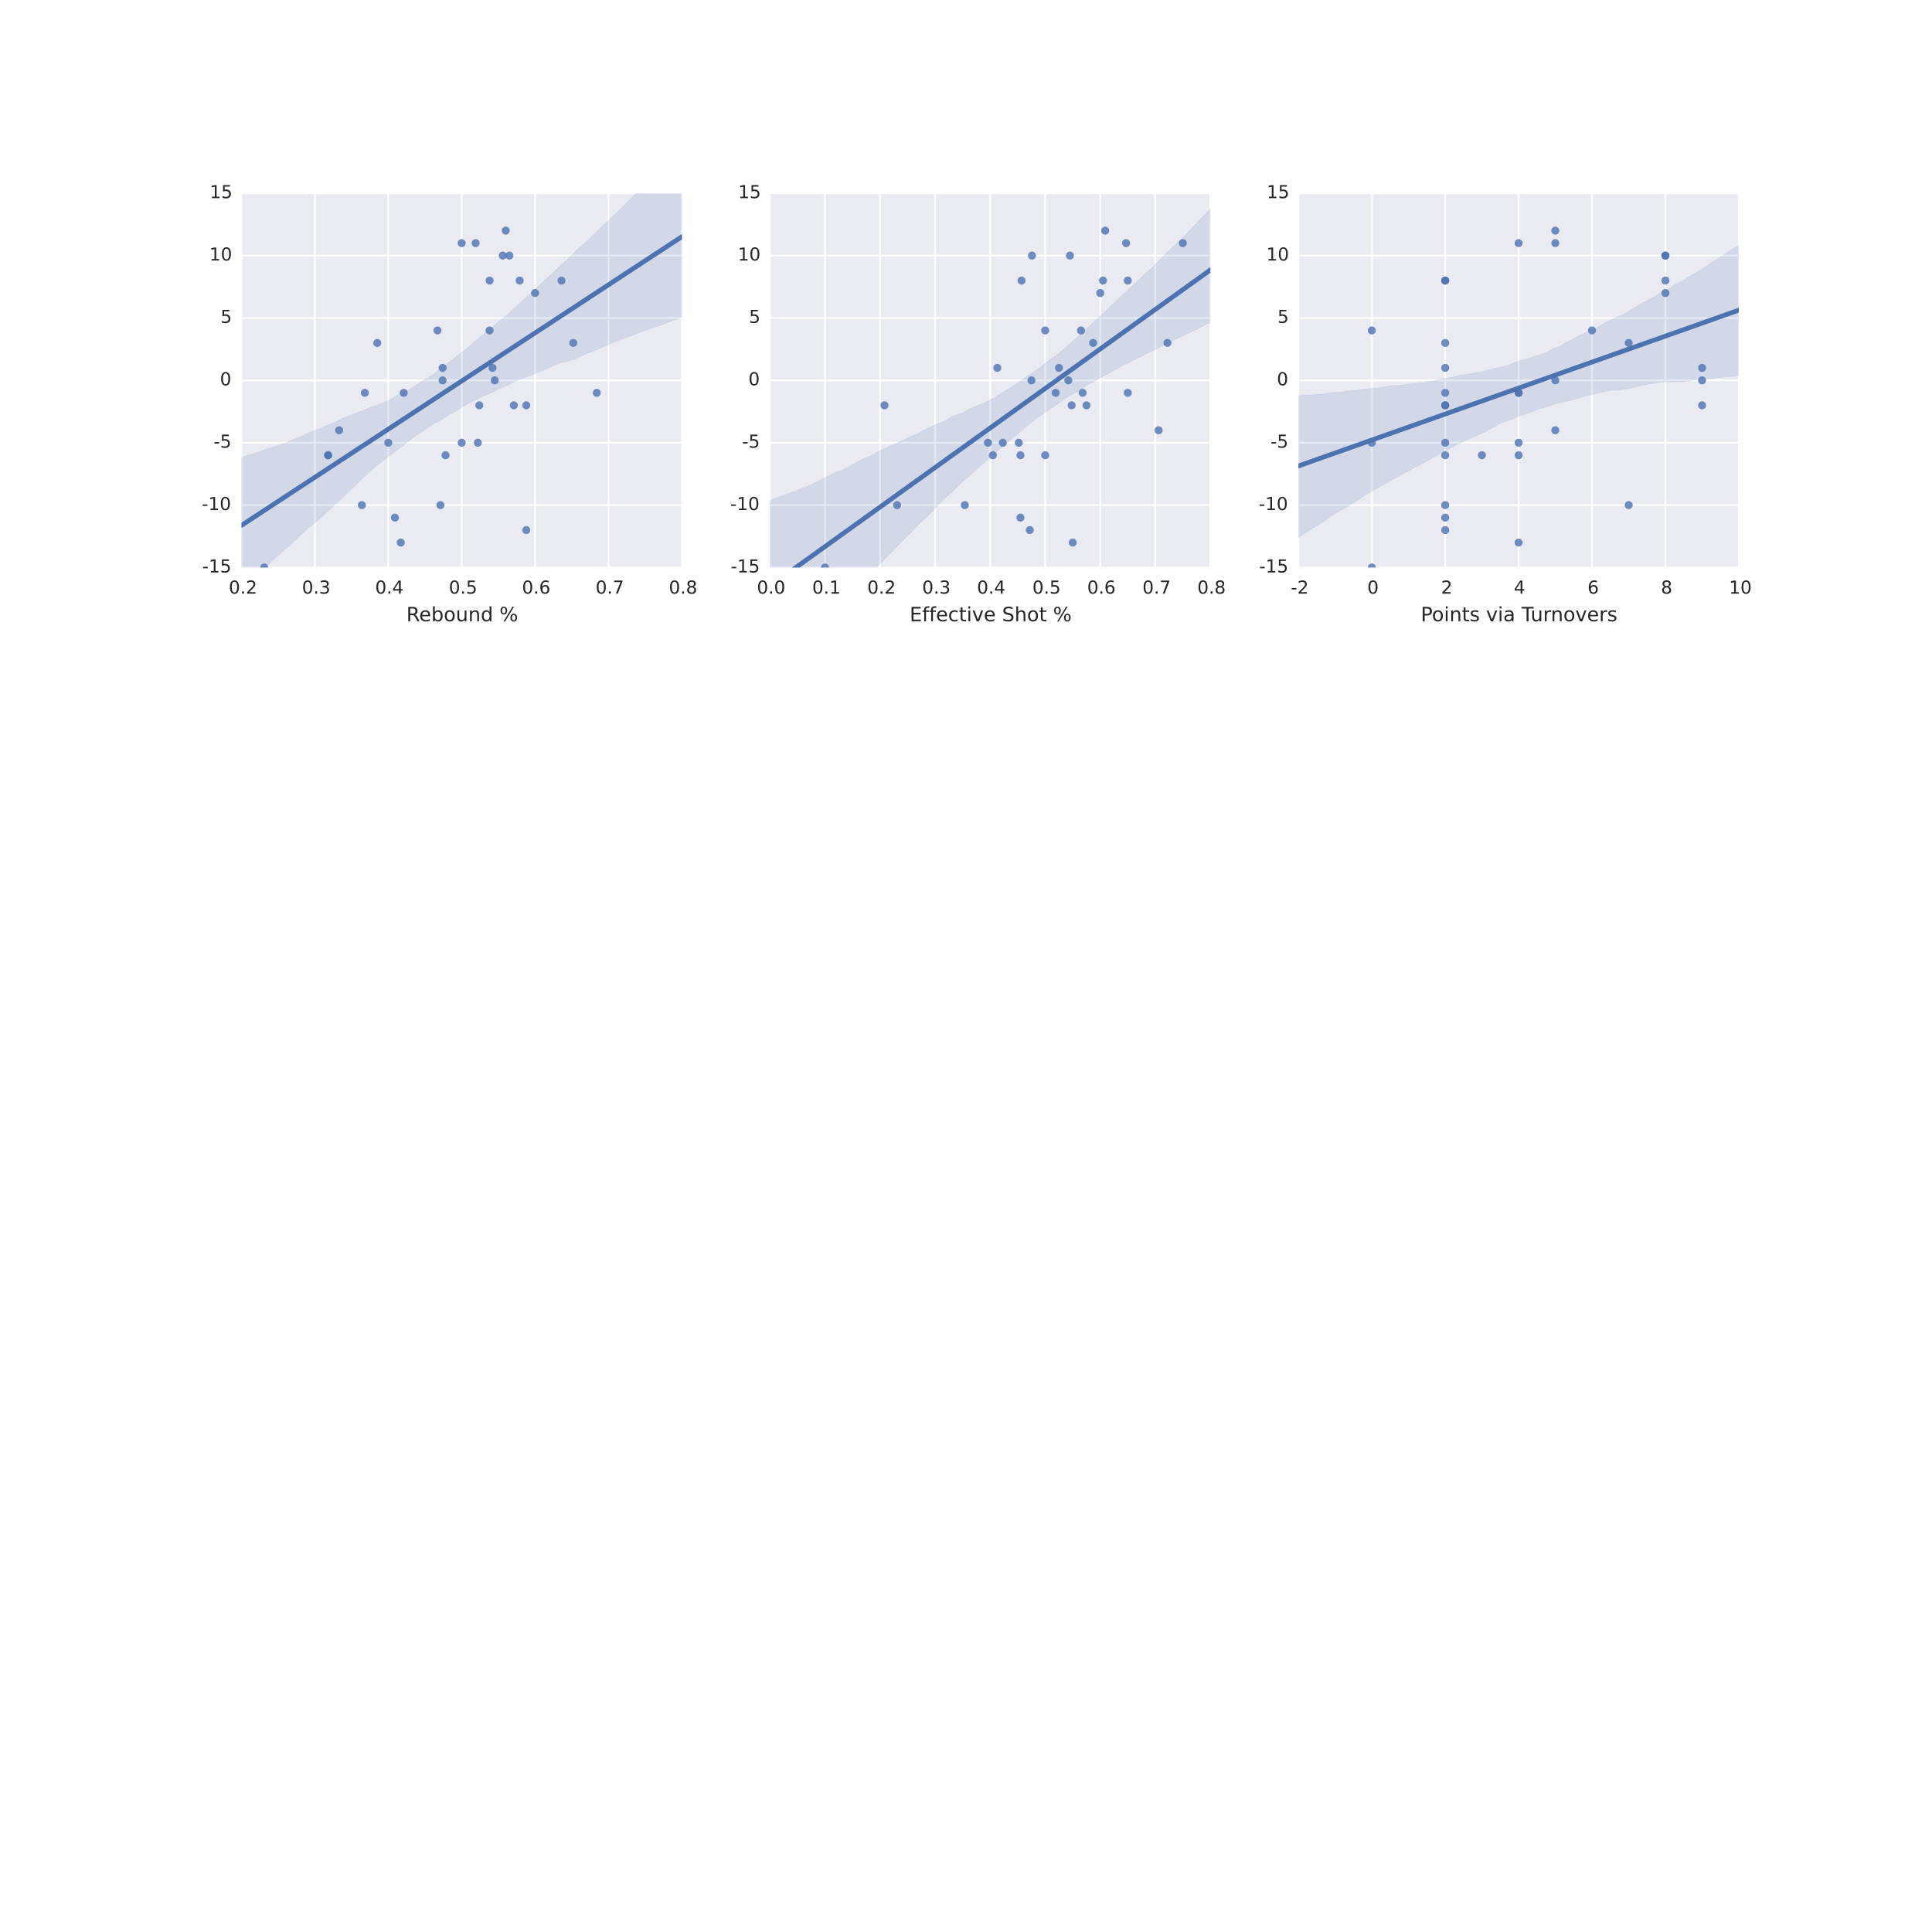 <?xml version="1.0" encoding="utf-8" standalone="no"?>
<!DOCTYPE svg PUBLIC "-//W3C//DTD SVG 1.1//EN"
  "http://www.w3.org/Graphics/SVG/1.1/DTD/svg11.dtd">
<!-- Created with matplotlib (http://matplotlib.org/) -->
<svg height="1080pt" version="1.1" viewBox="0 0 1080 1080" width="1080pt" xmlns="http://www.w3.org/2000/svg" xmlns:xlink="http://www.w3.org/1999/xlink">
 <defs>
  <style type="text/css">
*{stroke-linecap:butt;stroke-linejoin:round;}
  </style>
 </defs>
 <g id="figure_1">
  <g id="patch_1">
   <path d="
M0 1080
L1080 1080
L1080 0
L0 0
z
" style="fill:#ffffff;"/>
  </g>
  <g id="axes_1">
   <g id="patch_2">
    <path d="
M135 317.25
L381.176 317.25
L381.176 108
L135 108
z
" style="fill:#eaeaf2;"/>
   </g>
   <g id="matplotlib.axis_1">
    <g id="xtick_1">
     <g id="line2d_1">
      <path clip-path="url(#p796c768e71)" d="
M135 317.25
L135 108" style="fill:none;stroke:#ffffff;stroke-linecap:round;"/>
     </g>
     <g id="line2d_2">
      <defs>
       <path d="
M0 0
L0 0" id="m219da94a98" style="stroke:#262626;"/>
      </defs>
      <g>
       <use style="fill:#262626;stroke:#262626;" x="135.0" xlink:href="#m219da94a98" y="317.25"/>
      </g>
     </g>
     <g id="line2d_3">
      <g>
       <use style="fill:#262626;stroke:#262626;" x="135.0" xlink:href="#m219da94a98" y="108.0"/>
      </g>
     </g>
     <g id="text_1">
      <!-- 0.2 -->
      <defs>
       <path d="
M19.188 8.297
L53.609 8.297
L53.609 0
L7.328 0
L7.328 8.297
Q12.938 14.109 22.625 23.891
Q32.328 33.688 34.812 36.531
Q39.547 41.844 41.422 45.531
Q43.312 49.219 43.312 52.781
Q43.312 58.594 39.234 62.25
Q35.156 65.922 28.609 65.922
Q23.969 65.922 18.812 64.312
Q13.672 62.703 7.812 59.422
L7.812 69.391
Q13.766 71.781 18.938 73
Q24.125 74.219 28.422 74.219
Q39.75 74.219 46.484 68.547
Q53.219 62.891 53.219 53.422
Q53.219 48.922 51.531 44.891
Q49.859 40.875 45.406 35.406
Q44.188 33.984 37.641 27.219
Q31.109 20.453 19.188 8.297" id="BitstreamVeraSans-Roman-32"/>
       <path d="
M31.781 66.406
Q24.172 66.406 20.328 58.906
Q16.5 51.422 16.5 36.375
Q16.5 21.391 20.328 13.891
Q24.172 6.391 31.781 6.391
Q39.453 6.391 43.281 13.891
Q47.125 21.391 47.125 36.375
Q47.125 51.422 43.281 58.906
Q39.453 66.406 31.781 66.406
M31.781 74.219
Q44.047 74.219 50.516 64.516
Q56.984 54.828 56.984 36.375
Q56.984 17.969 50.516 8.266
Q44.047 -1.422 31.781 -1.422
Q19.531 -1.422 13.062 8.266
Q6.594 17.969 6.594 36.375
Q6.594 54.828 13.062 64.516
Q19.531 74.219 31.781 74.219" id="BitstreamVeraSans-Roman-30"/>
       <path d="
M10.688 12.406
L21 12.406
L21 0
L10.688 0
z
" id="BitstreamVeraSans-Roman-2e"/>
      </defs>
      <g style="fill:#262626;" transform="translate(127.879 331.848)scale(0.1 -0.1)">
       <use xlink:href="#BitstreamVeraSans-Roman-30"/>
       <use x="63.623" xlink:href="#BitstreamVeraSans-Roman-2e"/>
       <use x="95.41" xlink:href="#BitstreamVeraSans-Roman-32"/>
      </g>
     </g>
    </g>
    <g id="xtick_2">
     <g id="line2d_4">
      <path clip-path="url(#p796c768e71)" d="
M176.029 317.25
L176.029 108" style="fill:none;stroke:#ffffff;stroke-linecap:round;"/>
     </g>
     <g id="line2d_5">
      <g>
       <use style="fill:#262626;stroke:#262626;" x="176.029" xlink:href="#m219da94a98" y="317.25"/>
      </g>
     </g>
     <g id="line2d_6">
      <g>
       <use style="fill:#262626;stroke:#262626;" x="176.029" xlink:href="#m219da94a98" y="108.0"/>
      </g>
     </g>
     <g id="text_2">
      <!-- 0.3 -->
      <defs>
       <path d="
M40.578 39.312
Q47.656 37.797 51.625 33
Q55.609 28.219 55.609 21.188
Q55.609 10.406 48.188 4.484
Q40.766 -1.422 27.094 -1.422
Q22.516 -1.422 17.656 -0.516
Q12.797 0.391 7.625 2.203
L7.625 11.719
Q11.719 9.328 16.594 8.109
Q21.484 6.891 26.812 6.891
Q36.078 6.891 40.938 10.547
Q45.797 14.203 45.797 21.188
Q45.797 27.641 41.281 31.266
Q36.766 34.906 28.719 34.906
L20.219 34.906
L20.219 43.016
L29.109 43.016
Q36.375 43.016 40.234 45.922
Q44.094 48.828 44.094 54.297
Q44.094 59.906 40.109 62.906
Q36.141 65.922 28.719 65.922
Q24.656 65.922 20.016 65.031
Q15.375 64.156 9.812 62.312
L9.812 71.094
Q15.438 72.656 20.344 73.438
Q25.25 74.219 29.594 74.219
Q40.828 74.219 47.359 69.109
Q53.906 64.016 53.906 55.328
Q53.906 49.266 50.438 45.094
Q46.969 40.922 40.578 39.312" id="BitstreamVeraSans-Roman-33"/>
      </defs>
      <g style="fill:#262626;" transform="translate(168.808 331.848)scale(0.1 -0.1)">
       <use xlink:href="#BitstreamVeraSans-Roman-30"/>
       <use x="63.623" xlink:href="#BitstreamVeraSans-Roman-2e"/>
       <use x="95.41" xlink:href="#BitstreamVeraSans-Roman-33"/>
      </g>
     </g>
    </g>
    <g id="xtick_3">
     <g id="line2d_7">
      <path clip-path="url(#p796c768e71)" d="
M217.059 317.25
L217.059 108" style="fill:none;stroke:#ffffff;stroke-linecap:round;"/>
     </g>
     <g id="line2d_8">
      <g>
       <use style="fill:#262626;stroke:#262626;" x="217.059" xlink:href="#m219da94a98" y="317.25"/>
      </g>
     </g>
     <g id="line2d_9">
      <g>
       <use style="fill:#262626;stroke:#262626;" x="217.059" xlink:href="#m219da94a98" y="108.0"/>
      </g>
     </g>
     <g id="text_3">
      <!-- 0.4 -->
      <defs>
       <path d="
M37.797 64.312
L12.891 25.391
L37.797 25.391
z

M35.203 72.906
L47.609 72.906
L47.609 25.391
L58.016 25.391
L58.016 17.188
L47.609 17.188
L47.609 0
L37.797 0
L37.797 17.188
L4.891 17.188
L4.891 26.703
z
" id="BitstreamVeraSans-Roman-34"/>
      </defs>
      <g style="fill:#262626;" transform="translate(209.717 331.848)scale(0.1 -0.1)">
       <use xlink:href="#BitstreamVeraSans-Roman-30"/>
       <use x="63.623" xlink:href="#BitstreamVeraSans-Roman-2e"/>
       <use x="95.41" xlink:href="#BitstreamVeraSans-Roman-34"/>
      </g>
     </g>
    </g>
    <g id="xtick_4">
     <g id="line2d_10">
      <path clip-path="url(#p796c768e71)" d="
M258.088 317.25
L258.088 108" style="fill:none;stroke:#ffffff;stroke-linecap:round;"/>
     </g>
     <g id="line2d_11">
      <g>
       <use style="fill:#262626;stroke:#262626;" x="258.088" xlink:href="#m219da94a98" y="317.25"/>
      </g>
     </g>
     <g id="line2d_12">
      <g>
       <use style="fill:#262626;stroke:#262626;" x="258.088" xlink:href="#m219da94a98" y="108.0"/>
      </g>
     </g>
     <g id="text_4">
      <!-- 0.5 -->
      <defs>
       <path d="
M10.797 72.906
L49.516 72.906
L49.516 64.594
L19.828 64.594
L19.828 46.734
Q21.969 47.469 24.109 47.828
Q26.266 48.188 28.422 48.188
Q40.625 48.188 47.75 41.5
Q54.891 34.812 54.891 23.391
Q54.891 11.625 47.562 5.094
Q40.234 -1.422 26.906 -1.422
Q22.312 -1.422 17.547 -0.641
Q12.797 0.141 7.719 1.703
L7.719 11.625
Q12.109 9.234 16.797 8.062
Q21.484 6.891 26.703 6.891
Q35.156 6.891 40.078 11.328
Q45.016 15.766 45.016 23.391
Q45.016 31 40.078 35.438
Q35.156 39.891 26.703 39.891
Q22.75 39.891 18.812 39.016
Q14.891 38.141 10.797 36.281
z
" id="BitstreamVeraSans-Roman-35"/>
      </defs>
      <g style="fill:#262626;" transform="translate(250.903 331.848)scale(0.1 -0.1)">
       <use xlink:href="#BitstreamVeraSans-Roman-30"/>
       <use x="63.623" xlink:href="#BitstreamVeraSans-Roman-2e"/>
       <use x="95.41" xlink:href="#BitstreamVeraSans-Roman-35"/>
      </g>
     </g>
    </g>
    <g id="xtick_5">
     <g id="line2d_13">
      <path clip-path="url(#p796c768e71)" d="
M299.118 317.25
L299.118 108" style="fill:none;stroke:#ffffff;stroke-linecap:round;"/>
     </g>
     <g id="line2d_14">
      <g>
       <use style="fill:#262626;stroke:#262626;" x="299.118" xlink:href="#m219da94a98" y="317.25"/>
      </g>
     </g>
     <g id="line2d_15">
      <g>
       <use style="fill:#262626;stroke:#262626;" x="299.118" xlink:href="#m219da94a98" y="108.0"/>
      </g>
     </g>
     <g id="text_5">
      <!-- 0.6 -->
      <defs>
       <path d="
M33.016 40.375
Q26.375 40.375 22.484 35.828
Q18.609 31.297 18.609 23.391
Q18.609 15.531 22.484 10.953
Q26.375 6.391 33.016 6.391
Q39.656 6.391 43.531 10.953
Q47.406 15.531 47.406 23.391
Q47.406 31.297 43.531 35.828
Q39.656 40.375 33.016 40.375
M52.594 71.297
L52.594 62.312
Q48.875 64.062 45.094 64.984
Q41.312 65.922 37.594 65.922
Q27.828 65.922 22.672 59.328
Q17.531 52.734 16.797 39.406
Q19.672 43.656 24.016 45.922
Q28.375 48.188 33.594 48.188
Q44.578 48.188 50.953 41.516
Q57.328 34.859 57.328 23.391
Q57.328 12.156 50.688 5.359
Q44.047 -1.422 33.016 -1.422
Q20.359 -1.422 13.672 8.266
Q6.984 17.969 6.984 36.375
Q6.984 53.656 15.188 63.938
Q23.391 74.219 37.203 74.219
Q40.922 74.219 44.703 73.484
Q48.484 72.75 52.594 71.297" id="BitstreamVeraSans-Roman-36"/>
      </defs>
      <g style="fill:#262626;" transform="translate(291.811 331.848)scale(0.1 -0.1)">
       <use xlink:href="#BitstreamVeraSans-Roman-30"/>
       <use x="63.623" xlink:href="#BitstreamVeraSans-Roman-2e"/>
       <use x="95.41" xlink:href="#BitstreamVeraSans-Roman-36"/>
      </g>
     </g>
    </g>
    <g id="xtick_6">
     <g id="line2d_16">
      <path clip-path="url(#p796c768e71)" d="
M340.147 317.25
L340.147 108" style="fill:none;stroke:#ffffff;stroke-linecap:round;"/>
     </g>
     <g id="line2d_17">
      <g>
       <use style="fill:#262626;stroke:#262626;" x="340.147" xlink:href="#m219da94a98" y="317.25"/>
      </g>
     </g>
     <g id="line2d_18">
      <g>
       <use style="fill:#262626;stroke:#262626;" x="340.147" xlink:href="#m219da94a98" y="108.0"/>
      </g>
     </g>
     <g id="text_6">
      <!-- 0.7 -->
      <defs>
       <path d="
M8.203 72.906
L55.078 72.906
L55.078 68.703
L28.609 0
L18.312 0
L43.219 64.594
L8.203 64.594
z
" id="BitstreamVeraSans-Roman-37"/>
      </defs>
      <g style="fill:#262626;" transform="translate(332.953 331.848)scale(0.1 -0.1)">
       <use xlink:href="#BitstreamVeraSans-Roman-30"/>
       <use x="63.623" xlink:href="#BitstreamVeraSans-Roman-2e"/>
       <use x="95.41" xlink:href="#BitstreamVeraSans-Roman-37"/>
      </g>
     </g>
    </g>
    <g id="xtick_7">
     <g id="line2d_19">
      <path clip-path="url(#p796c768e71)" d="
M381.176 317.25
L381.176 108" style="fill:none;stroke:#ffffff;stroke-linecap:round;"/>
     </g>
     <g id="line2d_20">
      <g>
       <use style="fill:#262626;stroke:#262626;" x="381.176" xlink:href="#m219da94a98" y="317.25"/>
      </g>
     </g>
     <g id="line2d_21">
      <g>
       <use style="fill:#262626;stroke:#262626;" x="381.176" xlink:href="#m219da94a98" y="108.0"/>
      </g>
     </g>
     <g id="text_7">
      <!-- 0.8 -->
      <defs>
       <path d="
M31.781 34.625
Q24.75 34.625 20.719 30.859
Q16.703 27.094 16.703 20.516
Q16.703 13.922 20.719 10.156
Q24.75 6.391 31.781 6.391
Q38.812 6.391 42.859 10.172
Q46.922 13.969 46.922 20.516
Q46.922 27.094 42.891 30.859
Q38.875 34.625 31.781 34.625
M21.922 38.812
Q15.578 40.375 12.031 44.719
Q8.5 49.078 8.5 55.328
Q8.5 64.062 14.719 69.141
Q20.953 74.219 31.781 74.219
Q42.672 74.219 48.875 69.141
Q55.078 64.062 55.078 55.328
Q55.078 49.078 51.531 44.719
Q48 40.375 41.703 38.812
Q48.828 37.156 52.797 32.312
Q56.781 27.484 56.781 20.516
Q56.781 9.906 50.312 4.234
Q43.844 -1.422 31.781 -1.422
Q19.734 -1.422 13.25 4.234
Q6.781 9.906 6.781 20.516
Q6.781 27.484 10.781 32.312
Q14.797 37.156 21.922 38.812
M18.312 54.391
Q18.312 48.734 21.844 45.562
Q25.391 42.391 31.781 42.391
Q38.141 42.391 41.719 45.562
Q45.312 48.734 45.312 54.391
Q45.312 60.062 41.719 63.234
Q38.141 66.406 31.781 66.406
Q25.391 66.406 21.844 63.234
Q18.312 60.062 18.312 54.391" id="BitstreamVeraSans-Roman-38"/>
      </defs>
      <g style="fill:#262626;" transform="translate(373.897 331.848)scale(0.1 -0.1)">
       <use xlink:href="#BitstreamVeraSans-Roman-30"/>
       <use x="63.623" xlink:href="#BitstreamVeraSans-Roman-2e"/>
       <use x="95.41" xlink:href="#BitstreamVeraSans-Roman-38"/>
      </g>
     </g>
    </g>
    <g id="text_8">
     <!-- Rebound % -->
     <defs>
      <path id="BitstreamVeraSans-Roman-20"/>
      <path d="
M72.703 32.078
Q68.453 32.078 66.031 28.469
Q63.625 24.859 63.625 18.406
Q63.625 12.062 66.031 8.422
Q68.453 4.781 72.703 4.781
Q76.859 4.781 79.266 8.422
Q81.688 12.062 81.688 18.406
Q81.688 24.812 79.266 28.438
Q76.859 32.078 72.703 32.078
M72.703 38.281
Q80.422 38.281 84.953 32.906
Q89.5 27.547 89.5 18.406
Q89.5 9.281 84.938 3.922
Q80.375 -1.422 72.703 -1.422
Q64.891 -1.422 60.344 3.922
Q55.812 9.281 55.812 18.406
Q55.812 27.594 60.375 32.938
Q64.938 38.281 72.703 38.281
M22.312 68.016
Q18.109 68.016 15.688 64.375
Q13.281 60.75 13.281 54.391
Q13.281 47.953 15.672 44.328
Q18.062 40.719 22.312 40.719
Q26.562 40.719 28.969 44.328
Q31.391 47.953 31.391 54.391
Q31.391 60.688 28.953 64.344
Q26.516 68.016 22.312 68.016
M66.406 74.219
L74.219 74.219
L28.609 -1.422
L20.797 -1.422
z

M22.312 74.219
Q30.031 74.219 34.609 68.875
Q39.203 63.531 39.203 54.391
Q39.203 45.172 34.641 39.844
Q30.078 34.516 22.312 34.516
Q14.547 34.516 10.031 39.859
Q5.516 45.219 5.516 54.391
Q5.516 63.484 10.047 68.844
Q14.594 74.219 22.312 74.219" id="BitstreamVeraSans-Roman-25"/>
      <path d="
M54.891 33.016
L54.891 0
L45.906 0
L45.906 32.719
Q45.906 40.484 42.875 44.328
Q39.844 48.188 33.797 48.188
Q26.516 48.188 22.312 43.547
Q18.109 38.922 18.109 30.906
L18.109 0
L9.078 0
L9.078 54.688
L18.109 54.688
L18.109 46.188
Q21.344 51.125 25.703 53.562
Q30.078 56 35.797 56
Q45.219 56 50.047 50.172
Q54.891 44.344 54.891 33.016" id="BitstreamVeraSans-Roman-6e"/>
      <path d="
M30.609 48.391
Q23.391 48.391 19.188 42.75
Q14.984 37.109 14.984 27.297
Q14.984 17.484 19.156 11.844
Q23.344 6.203 30.609 6.203
Q37.797 6.203 41.984 11.859
Q46.188 17.531 46.188 27.297
Q46.188 37.016 41.984 42.703
Q37.797 48.391 30.609 48.391
M30.609 56
Q42.328 56 49.016 48.375
Q55.719 40.766 55.719 27.297
Q55.719 13.875 49.016 6.219
Q42.328 -1.422 30.609 -1.422
Q18.844 -1.422 12.172 6.219
Q5.516 13.875 5.516 27.297
Q5.516 40.766 12.172 48.375
Q18.844 56 30.609 56" id="BitstreamVeraSans-Roman-6f"/>
      <path d="
M44.391 34.188
Q47.562 33.109 50.562 29.594
Q53.562 26.078 56.594 19.922
L66.609 0
L56 0
L46.688 18.703
Q43.062 26.031 39.672 28.422
Q36.281 30.812 30.422 30.812
L19.672 30.812
L19.672 0
L9.812 0
L9.812 72.906
L32.078 72.906
Q44.578 72.906 50.734 67.672
Q56.891 62.453 56.891 51.906
Q56.891 45.016 53.688 40.469
Q50.484 35.938 44.391 34.188
M19.672 64.797
L19.672 38.922
L32.078 38.922
Q39.203 38.922 42.844 42.219
Q46.484 45.516 46.484 51.906
Q46.484 58.297 42.844 61.547
Q39.203 64.797 32.078 64.797
z
" id="BitstreamVeraSans-Roman-52"/>
      <path d="
M56.203 29.594
L56.203 25.203
L14.891 25.203
Q15.484 15.922 20.484 11.062
Q25.484 6.203 34.422 6.203
Q39.594 6.203 44.453 7.469
Q49.312 8.734 54.109 11.281
L54.109 2.781
Q49.266 0.734 44.188 -0.344
Q39.109 -1.422 33.891 -1.422
Q20.797 -1.422 13.156 6.188
Q5.516 13.812 5.516 26.812
Q5.516 40.234 12.766 48.109
Q20.016 56 32.328 56
Q43.359 56 49.781 48.891
Q56.203 41.797 56.203 29.594
M47.219 32.234
Q47.125 39.594 43.094 43.984
Q39.062 48.391 32.422 48.391
Q24.906 48.391 20.391 44.141
Q15.875 39.891 15.188 32.172
z
" id="BitstreamVeraSans-Roman-65"/>
      <path d="
M45.406 46.391
L45.406 75.984
L54.391 75.984
L54.391 0
L45.406 0
L45.406 8.203
Q42.578 3.328 38.25 0.953
Q33.938 -1.422 27.875 -1.422
Q17.969 -1.422 11.734 6.484
Q5.516 14.406 5.516 27.297
Q5.516 40.188 11.734 48.094
Q17.969 56 27.875 56
Q33.938 56 38.25 53.625
Q42.578 51.266 45.406 46.391
M14.797 27.297
Q14.797 17.391 18.875 11.75
Q22.953 6.109 30.078 6.109
Q37.203 6.109 41.297 11.75
Q45.406 17.391 45.406 27.297
Q45.406 37.203 41.297 42.844
Q37.203 48.484 30.078 48.484
Q22.953 48.484 18.875 42.844
Q14.797 37.203 14.797 27.297" id="BitstreamVeraSans-Roman-64"/>
      <path d="
M8.5 21.578
L8.5 54.688
L17.484 54.688
L17.484 21.922
Q17.484 14.156 20.5 10.266
Q23.531 6.391 29.594 6.391
Q36.859 6.391 41.078 11.031
Q45.312 15.672 45.312 23.688
L45.312 54.688
L54.297 54.688
L54.297 0
L45.312 0
L45.312 8.406
Q42.047 3.422 37.719 1
Q33.406 -1.422 27.688 -1.422
Q18.266 -1.422 13.375 4.438
Q8.5 10.297 8.5 21.578" id="BitstreamVeraSans-Roman-75"/>
      <path d="
M48.688 27.297
Q48.688 37.203 44.609 42.844
Q40.531 48.484 33.406 48.484
Q26.266 48.484 22.188 42.844
Q18.109 37.203 18.109 27.297
Q18.109 17.391 22.188 11.75
Q26.266 6.109 33.406 6.109
Q40.531 6.109 44.609 11.75
Q48.688 17.391 48.688 27.297
M18.109 46.391
Q20.953 51.266 25.266 53.625
Q29.594 56 35.594 56
Q45.562 56 51.781 48.094
Q58.016 40.188 58.016 27.297
Q58.016 14.406 51.781 6.484
Q45.562 -1.422 35.594 -1.422
Q29.594 -1.422 25.266 0.953
Q20.953 3.328 18.109 8.203
L18.109 0
L9.078 0
L9.078 75.984
L18.109 75.984
z
" id="BitstreamVeraSans-Roman-62"/>
     </defs>
     <g style="fill:#262626;" transform="translate(227.14 347.286)scale(0.11 -0.11)">
      <use xlink:href="#BitstreamVeraSans-Roman-52"/>
      <use x="64.982" xlink:href="#BitstreamVeraSans-Roman-65"/>
      <use x="126.506" xlink:href="#BitstreamVeraSans-Roman-62"/>
      <use x="189.982" xlink:href="#BitstreamVeraSans-Roman-6f"/>
      <use x="251.164" xlink:href="#BitstreamVeraSans-Roman-75"/>
      <use x="314.543" xlink:href="#BitstreamVeraSans-Roman-6e"/>
      <use x="377.922" xlink:href="#BitstreamVeraSans-Roman-64"/>
      <use x="441.398" xlink:href="#BitstreamVeraSans-Roman-20"/>
      <use x="473.186" xlink:href="#BitstreamVeraSans-Roman-25"/>
     </g>
    </g>
   </g>
   <g id="matplotlib.axis_2">
    <g id="ytick_1">
     <g id="line2d_22">
      <path clip-path="url(#p796c768e71)" d="
M135 317.25
L381.176 317.25" style="fill:none;stroke:#ffffff;stroke-linecap:round;"/>
     </g>
     <g id="line2d_23">
      <g>
       <use style="fill:#262626;stroke:#262626;" x="135.0" xlink:href="#m219da94a98" y="317.25"/>
      </g>
     </g>
     <g id="line2d_24">
      <g>
       <use style="fill:#262626;stroke:#262626;" x="381.176" xlink:href="#m219da94a98" y="317.25"/>
      </g>
     </g>
     <g id="text_9">
      <!-- -15 -->
      <defs>
       <path d="
M12.406 8.297
L28.516 8.297
L28.516 63.922
L10.984 60.406
L10.984 69.391
L28.422 72.906
L38.281 72.906
L38.281 8.297
L54.391 8.297
L54.391 0
L12.406 0
z
" id="BitstreamVeraSans-Roman-31"/>
       <path d="
M4.891 31.391
L31.203 31.391
L31.203 23.391
L4.891 23.391
z
" id="BitstreamVeraSans-Roman-2d"/>
      </defs>
      <g style="fill:#262626;" transform="translate(113.03 320.009)scale(0.1 -0.1)">
       <use xlink:href="#BitstreamVeraSans-Roman-2d"/>
       <use x="36.084" xlink:href="#BitstreamVeraSans-Roman-31"/>
       <use x="99.707" xlink:href="#BitstreamVeraSans-Roman-35"/>
      </g>
     </g>
    </g>
    <g id="ytick_2">
     <g id="line2d_25">
      <path clip-path="url(#p796c768e71)" d="
M135 282.375
L381.176 282.375" style="fill:none;stroke:#ffffff;stroke-linecap:round;"/>
     </g>
     <g id="line2d_26">
      <g>
       <use style="fill:#262626;stroke:#262626;" x="135.0" xlink:href="#m219da94a98" y="282.375"/>
      </g>
     </g>
     <g id="line2d_27">
      <g>
       <use style="fill:#262626;stroke:#262626;" x="381.176" xlink:href="#m219da94a98" y="282.375"/>
      </g>
     </g>
     <g id="text_10">
      <!-- -10 -->
      <g style="fill:#262626;" transform="translate(112.82 285.134)scale(0.1 -0.1)">
       <use xlink:href="#BitstreamVeraSans-Roman-2d"/>
       <use x="36.084" xlink:href="#BitstreamVeraSans-Roman-31"/>
       <use x="99.707" xlink:href="#BitstreamVeraSans-Roman-30"/>
      </g>
     </g>
    </g>
    <g id="ytick_3">
     <g id="line2d_28">
      <path clip-path="url(#p796c768e71)" d="
M135 247.5
L381.176 247.5" style="fill:none;stroke:#ffffff;stroke-linecap:round;"/>
     </g>
     <g id="line2d_29">
      <g>
       <use style="fill:#262626;stroke:#262626;" x="135.0" xlink:href="#m219da94a98" y="247.5"/>
      </g>
     </g>
     <g id="line2d_30">
      <g>
       <use style="fill:#262626;stroke:#262626;" x="381.176" xlink:href="#m219da94a98" y="247.5"/>
      </g>
     </g>
     <g id="text_11">
      <!-- -5 -->
      <g style="fill:#262626;" transform="translate(119.392 250.259)scale(0.1 -0.1)">
       <use xlink:href="#BitstreamVeraSans-Roman-2d"/>
       <use x="36.084" xlink:href="#BitstreamVeraSans-Roman-35"/>
      </g>
     </g>
    </g>
    <g id="ytick_4">
     <g id="line2d_31">
      <path clip-path="url(#p796c768e71)" d="
M135 212.625
L381.176 212.625" style="fill:none;stroke:#ffffff;stroke-linecap:round;"/>
     </g>
     <g id="line2d_32">
      <g>
       <use style="fill:#262626;stroke:#262626;" x="135.0" xlink:href="#m219da94a98" y="212.625"/>
      </g>
     </g>
     <g id="line2d_33">
      <g>
       <use style="fill:#262626;stroke:#262626;" x="381.176" xlink:href="#m219da94a98" y="212.625"/>
      </g>
     </g>
     <g id="text_12">
      <!-- 0 -->
      <g style="fill:#262626;" transform="translate(122.961 215.384)scale(0.1 -0.1)">
       <use xlink:href="#BitstreamVeraSans-Roman-30"/>
      </g>
     </g>
    </g>
    <g id="ytick_5">
     <g id="line2d_34">
      <path clip-path="url(#p796c768e71)" d="
M135 177.75
L381.176 177.75" style="fill:none;stroke:#ffffff;stroke-linecap:round;"/>
     </g>
     <g id="line2d_35">
      <g>
       <use style="fill:#262626;stroke:#262626;" x="135.0" xlink:href="#m219da94a98" y="177.75"/>
      </g>
     </g>
     <g id="line2d_36">
      <g>
       <use style="fill:#262626;stroke:#262626;" x="381.176" xlink:href="#m219da94a98" y="177.75"/>
      </g>
     </g>
     <g id="text_13">
      <!-- 5 -->
      <g style="fill:#262626;" transform="translate(123.283 180.509)scale(0.1 -0.1)">
       <use xlink:href="#BitstreamVeraSans-Roman-35"/>
      </g>
     </g>
    </g>
    <g id="ytick_6">
     <g id="line2d_37">
      <path clip-path="url(#p796c768e71)" d="
M135 142.875
L381.176 142.875" style="fill:none;stroke:#ffffff;stroke-linecap:round;"/>
     </g>
     <g id="line2d_38">
      <g>
       <use style="fill:#262626;stroke:#262626;" x="135.0" xlink:href="#m219da94a98" y="142.875"/>
      </g>
     </g>
     <g id="line2d_39">
      <g>
       <use style="fill:#262626;stroke:#262626;" x="381.176" xlink:href="#m219da94a98" y="142.875"/>
      </g>
     </g>
     <g id="text_14">
      <!-- 10 -->
      <g style="fill:#262626;" transform="translate(117.037 145.634)scale(0.1 -0.1)">
       <use xlink:href="#BitstreamVeraSans-Roman-31"/>
       <use x="63.623" xlink:href="#BitstreamVeraSans-Roman-30"/>
      </g>
     </g>
    </g>
    <g id="ytick_7">
     <g id="line2d_40">
      <path clip-path="url(#p796c768e71)" d="
M135 108
L381.176 108" style="fill:none;stroke:#ffffff;stroke-linecap:round;"/>
     </g>
     <g id="line2d_41">
      <g>
       <use style="fill:#262626;stroke:#262626;" x="135.0" xlink:href="#m219da94a98" y="108.0"/>
      </g>
     </g>
     <g id="line2d_42">
      <g>
       <use style="fill:#262626;stroke:#262626;" x="381.176" xlink:href="#m219da94a98" y="108.0"/>
      </g>
     </g>
     <g id="text_15">
      <!-- 15 -->
      <g style="fill:#262626;" transform="translate(117.247 110.759)scale(0.1 -0.1)">
       <use xlink:href="#BitstreamVeraSans-Roman-31"/>
       <use x="63.623" xlink:href="#BitstreamVeraSans-Roman-35"/>
      </g>
     </g>
    </g>
   </g>
   <g id="PathCollection_1">
    <defs>
     <path d="
M0 2.236
C0.593 2.236 1.162 2 1.581 1.581
C2 1.162 2.236 0.593 2.236 0
C2.236 -0.593 2 -1.162 1.581 -1.581
C1.162 -2 0.593 -2.236 0 -2.236
C-0.593 -2.236 -1.162 -2 -1.581 -1.581
C-2 -1.162 -2.236 -0.593 -2.236 0
C-2.236 0.593 -2 1.162 -1.581 1.581
C-1.162 2 -0.593 2.236 0 2.236
z
" id="m501da90a0f"/>
    </defs>
    <g clip-path="url(#p796c768e71)">
     <use style="fill:#4c72b0;fill-opacity:0.8;" x="281.065" xlink:href="#m501da90a0f" y="142.875"/>
     <use style="fill:#4c72b0;fill-opacity:0.8;" x="320.453" xlink:href="#m501da90a0f" y="191.7"/>
     <use style="fill:#4c72b0;fill-opacity:0.8;" x="247.421" xlink:href="#m501da90a0f" y="212.625"/>
     <use style="fill:#4c72b0;fill-opacity:0.8;" x="294.194" xlink:href="#m501da90a0f" y="226.575"/>
     <use style="fill:#4c72b0;fill-opacity:0.8;" x="273.679" xlink:href="#m501da90a0f" y="156.825"/>
     <use style="fill:#4c72b0;fill-opacity:0.8;" x="183.415" xlink:href="#m501da90a0f" y="254.475"/>
     <use style="fill:#4c72b0;fill-opacity:0.8;" x="247.421" xlink:href="#m501da90a0f" y="205.65"/>
     <use style="fill:#4c72b0;fill-opacity:0.8;" x="217.059" xlink:href="#m501da90a0f" y="247.5"/>
     <use style="fill:#4c72b0;fill-opacity:0.8;" x="220.751" xlink:href="#m501da90a0f" y="289.35"/>
     <use style="fill:#4c72b0;fill-opacity:0.8;" x="210.904" xlink:href="#m501da90a0f" y="191.7"/>
     <use style="fill:#4c72b0;fill-opacity:0.8;" x="147.719" xlink:href="#m501da90a0f" y="317.25"/>
     <use style="fill:#4c72b0;fill-opacity:0.8;" x="273.679" xlink:href="#m501da90a0f" y="184.725"/>
     <use style="fill:#4c72b0;fill-opacity:0.8;" x="276.551" xlink:href="#m501da90a0f" y="212.625"/>
     <use style="fill:#4c72b0;fill-opacity:0.8;" x="267.935" xlink:href="#m501da90a0f" y="226.575"/>
     <use style="fill:#4c72b0;fill-opacity:0.8;" x="299.118" xlink:href="#m501da90a0f" y="163.8"/>
     <use style="fill:#4c72b0;fill-opacity:0.8;" x="313.888" xlink:href="#m501da90a0f" y="156.825"/>
     <use style="fill:#4c72b0;fill-opacity:0.8;" x="202.288" xlink:href="#m501da90a0f" y="282.375"/>
     <use style="fill:#4c72b0;fill-opacity:0.8;" x="224.034" xlink:href="#m501da90a0f" y="303.3"/>
     <use style="fill:#4c72b0;fill-opacity:0.8;" x="189.569" xlink:href="#m501da90a0f" y="240.525"/>
     <use style="fill:#4c72b0;fill-opacity:0.8;" x="284.757" xlink:href="#m501da90a0f" y="142.875"/>
     <use style="fill:#4c72b0;fill-opacity:0.8;" x="287.219" xlink:href="#m501da90a0f" y="226.575"/>
     <use style="fill:#4c72b0;fill-opacity:0.8;" x="275.321" xlink:href="#m501da90a0f" y="205.65"/>
     <use style="fill:#4c72b0;fill-opacity:0.8;" x="244.549" xlink:href="#m501da90a0f" y="184.725"/>
     <use style="fill:#4c72b0;fill-opacity:0.8;" x="265.884" xlink:href="#m501da90a0f" y="135.9"/>
     <use style="fill:#4c72b0;fill-opacity:0.8;" x="333.582" xlink:href="#m501da90a0f" y="219.6"/>
     <use style="fill:#4c72b0;fill-opacity:0.8;" x="183.415" xlink:href="#m501da90a0f" y="254.475"/>
     <use style="fill:#4c72b0;fill-opacity:0.8;" x="294.194" xlink:href="#m501da90a0f" y="296.325"/>
     <use style="fill:#4c72b0;fill-opacity:0.8;" x="258.088" xlink:href="#m501da90a0f" y="135.9"/>
     <use style="fill:#4c72b0;fill-opacity:0.8;" x="282.706" xlink:href="#m501da90a0f" y="128.925"/>
     <use style="fill:#4c72b0;fill-opacity:0.8;" x="267.115" xlink:href="#m501da90a0f" y="247.5"/>
     <use style="fill:#4c72b0;fill-opacity:0.8;" x="203.929" xlink:href="#m501da90a0f" y="219.6"/>
     <use style="fill:#4c72b0;fill-opacity:0.8;" x="246.19" xlink:href="#m501da90a0f" y="282.375"/>
     <use style="fill:#4c72b0;fill-opacity:0.8;" x="249.062" xlink:href="#m501da90a0f" y="254.475"/>
     <use style="fill:#4c72b0;fill-opacity:0.8;" x="225.675" xlink:href="#m501da90a0f" y="219.6"/>
     <use style="fill:#4c72b0;fill-opacity:0.8;" x="290.501" xlink:href="#m501da90a0f" y="156.825"/>
     <use style="fill:#4c72b0;fill-opacity:0.8;" x="258.088" xlink:href="#m501da90a0f" y="247.5"/>
    </g>
   </g>
   <g id="PolyCollection_1">
    <defs>
     <path d="
M135 -824.173
L135 -749.661
L137.487 -752.114
L139.973 -754.566
L142.46 -757.019
L144.947 -759.471
L147.433 -761.992
L149.92 -764.452
L152.406 -766.814
L154.893 -769.027
L157.38 -771.189
L159.866 -773.353
L162.353 -775.524
L164.84 -777.928
L167.326 -780.227
L169.813 -782.747
L172.299 -784.854
L174.786 -786.794
L177.273 -788.74
L179.759 -791.07
L182.246 -793.386
L184.733 -795.571
L187.219 -798.064
L189.706 -800.08
L192.193 -802.421
L194.679 -805.122
L197.166 -807.278
L199.652 -809.679
L202.139 -812.136
L204.626 -814.419
L207.112 -816.815
L209.599 -818.982
L212.086 -820.927
L214.572 -822.836
L217.059 -824.659
L219.545 -826.442
L222.032 -828.646
L224.519 -830.456
L227.005 -832.34
L229.492 -834.183
L231.979 -836.092
L234.465 -837.722
L236.952 -839.485
L239.439 -841.175
L241.925 -842.885
L244.412 -844.213
L246.898 -845.54
L249.385 -847.079
L251.872 -848.692
L254.358 -849.915
L256.845 -851.368
L259.332 -852.936
L261.818 -854.52
L264.305 -855.761
L266.791 -856.905
L269.278 -858.231
L271.765 -859.298
L274.251 -860.264
L276.738 -861.452
L279.225 -862.748
L281.711 -863.803
L284.198 -865.036
L286.684 -866.275
L289.171 -867.425
L291.658 -868.34
L294.144 -869.262
L296.631 -870.24
L299.118 -871.154
L301.604 -872.174
L304.091 -873.249
L306.578 -874.321
L309.064 -875.5
L311.551 -876.463
L314.037 -877.406
L316.524 -877.988
L319.011 -878.599
L321.497 -879.352
L323.984 -880.52
L326.471 -881.769
L328.957 -882.84
L331.444 -883.584
L333.93 -884.664
L336.417 -885.752
L338.904 -886.84
L341.39 -887.927
L343.877 -889.015
L346.364 -889.99
L348.85 -890.907
L351.337 -891.824
L353.824 -892.741
L356.31 -893.658
L358.797 -894.575
L361.283 -895.492
L363.77 -896.41
L366.257 -897.327
L368.743 -898.041
L371.23 -898.896
L373.717 -899.886
L376.203 -900.819
L378.69 -901.767
L381.176 -902.8
L381.176 -997.35
L381.176 -997.35
L378.69 -995.009
L376.203 -992.611
L373.717 -990.21
L371.23 -987.804
L368.743 -985.183
L366.257 -982.618
L363.77 -980.263
L361.283 -977.674
L358.797 -975.082
L356.31 -972.581
L353.824 -970.15
L351.337 -967.72
L348.85 -965.196
L346.364 -962.665
L343.877 -960.264
L341.39 -958.009
L338.904 -955.585
L336.417 -953.162
L333.93 -950.739
L331.444 -948.316
L328.957 -946.029
L326.471 -943.793
L323.984 -941.558
L321.497 -939.097
L319.011 -936.599
L316.524 -934.395
L314.037 -932.296
L311.551 -929.844
L309.064 -927.395
L306.578 -925.116
L304.091 -922.908
L301.604 -920.565
L299.118 -918.27
L296.631 -915.887
L294.144 -913.737
L291.658 -911.447
L289.171 -909.186
L286.684 -906.913
L284.198 -904.638
L281.711 -902.574
L279.225 -900.567
L276.738 -898.397
L274.251 -896.445
L271.765 -894.362
L269.278 -892.236
L266.791 -890.177
L264.305 -888.075
L261.818 -885.853
L259.332 -883.827
L256.845 -881.894
L254.358 -880.016
L251.872 -878.19
L249.385 -876.392
L246.898 -874.321
L244.412 -872.445
L241.925 -870.434
L239.439 -868.858
L236.952 -867.561
L234.465 -865.771
L231.979 -864.343
L229.492 -862.586
L227.005 -861.61
L224.519 -860.37
L222.032 -858.88
L219.545 -857.421
L217.059 -856.082
L214.572 -854.942
L212.086 -853.862
L209.599 -853.077
L207.112 -852.236
L204.626 -851.334
L202.139 -850.236
L199.652 -849.315
L197.166 -848.399
L194.679 -847.479
L192.193 -846.363
L189.706 -845.187
L187.219 -843.927
L184.733 -842.826
L182.246 -841.89
L179.759 -840.774
L177.273 -839.869
L174.786 -838.964
L172.299 -838.009
L169.813 -836.767
L167.326 -835.525
L164.84 -834.795
L162.353 -833.603
L159.866 -832.472
L157.38 -831.645
L154.893 -830.816
L152.406 -829.986
L149.92 -829.157
L147.433 -828.328
L144.947 -827.498
L142.46 -826.669
L139.973 -825.84
L137.487 -825.01
L135 -824.173
z
" id="m9be94c6384" style="stroke:#4c72b0;stroke-opacity:0.15;stroke-width:0.3;"/>
    </defs>
    <g clip-path="url(#p796c768e71)">
     <use style="fill:#4c72b0;fill-opacity:0.15;stroke:#4c72b0;stroke-opacity:0.15;stroke-width:0.3;" x="0.0" xlink:href="#m9be94c6384" y="1080.0"/>
    </g>
   </g>
   <g id="line2d_43">
    <path clip-path="url(#p796c768e71)" d="
M135 293.688
L137.487 292.058
L139.973 290.427
L142.46 288.797
L144.947 287.167
L147.433 285.537
L149.92 283.907
L152.406 282.277
L154.893 280.647
L157.38 279.017
L159.866 277.387
L162.353 275.757
L164.84 274.126
L167.326 272.496
L169.813 270.866
L172.299 269.236
L174.786 267.606
L177.273 265.976
L179.759 264.346
L182.246 262.716
L184.733 261.086
L187.219 259.456
L189.706 257.826
L192.193 256.195
L194.679 254.565
L197.166 252.935
L199.652 251.305
L202.139 249.675
L204.626 248.045
L207.112 246.415
L209.599 244.785
L212.086 243.155
L214.572 241.525
L217.059 239.895
L219.545 238.264
L222.032 236.634
L224.519 235.004
L227.005 233.374
L229.492 231.744
L231.979 230.114
L234.465 228.484
L236.952 226.854
L239.439 225.224
L241.925 223.594
L244.412 221.964
L246.898 220.333
L249.385 218.703
L251.872 217.073
L254.358 215.443
L256.845 213.813
L259.332 212.183
L261.818 210.553
L264.305 208.923
L266.791 207.293
L269.278 205.663
L271.765 204.032
L274.251 202.402
L276.738 200.772
L279.225 199.142
L281.711 197.512
L284.198 195.882
L286.684 194.252
L289.171 192.622
L291.658 190.992
L294.144 189.362
L296.631 187.732
L299.118 186.101
L301.604 184.471
L304.091 182.841
L306.578 181.211
L309.064 179.581
L311.551 177.951
L314.037 176.321
L316.524 174.691
L319.011 173.061
L321.497 171.431
L323.984 169.801
L326.471 168.17
L328.957 166.54
L331.444 164.91
L333.93 163.28
L336.417 161.65
L338.904 160.02
L341.39 158.39
L343.877 156.76
L346.364 155.13
L348.85 153.5
L351.337 151.869
L353.824 150.239
L356.31 148.609
L358.797 146.979
L361.283 145.349
L363.77 143.719
L366.257 142.089
L368.743 140.459
L371.23 138.829
L373.717 137.199
L376.203 135.569
L378.69 133.938
L381.176 132.308" style="fill:none;stroke:#4c72b0;stroke-linecap:round;stroke-width:2.625;"/>
   </g>
   <g id="patch_3">
    <path d="
M135 108
L381.176 108" style="fill:none;"/>
   </g>
   <g id="patch_4">
    <path d="
M381.176 317.25
L381.176 108" style="fill:none;"/>
   </g>
   <g id="patch_5">
    <path d="
M135 317.25
L381.176 317.25" style="fill:none;"/>
   </g>
   <g id="patch_6">
    <path d="
M135 317.25
L135 108" style="fill:none;"/>
   </g>
  </g>
  <g id="axes_2">
   <g id="patch_7">
    <path d="
M430.412 317.25
L676.588 317.25
L676.588 108
L430.412 108
z
" style="fill:#eaeaf2;"/>
   </g>
   <g id="matplotlib.axis_3">
    <g id="xtick_8">
     <g id="line2d_44">
      <path clip-path="url(#p8f0a1a9076)" d="
M430.412 317.25
L430.412 108" style="fill:none;stroke:#ffffff;stroke-linecap:round;"/>
     </g>
     <g id="line2d_45">
      <g>
       <use style="fill:#262626;stroke:#262626;" x="430.412" xlink:href="#m219da94a98" y="317.25"/>
      </g>
     </g>
     <g id="line2d_46">
      <g>
       <use style="fill:#262626;stroke:#262626;" x="430.412" xlink:href="#m219da94a98" y="108.0"/>
      </g>
     </g>
     <g id="text_16">
      <!-- 0.0 -->
      <g style="fill:#262626;" transform="translate(423.122 331.848)scale(0.1 -0.1)">
       <use xlink:href="#BitstreamVeraSans-Roman-30"/>
       <use x="63.623" xlink:href="#BitstreamVeraSans-Roman-2e"/>
       <use x="95.41" xlink:href="#BitstreamVeraSans-Roman-30"/>
      </g>
     </g>
    </g>
    <g id="xtick_9">
     <g id="line2d_47">
      <path clip-path="url(#p8f0a1a9076)" d="
M461.184 317.25
L461.184 108" style="fill:none;stroke:#ffffff;stroke-linecap:round;"/>
     </g>
     <g id="line2d_48">
      <g>
       <use style="fill:#262626;stroke:#262626;" x="461.184" xlink:href="#m219da94a98" y="317.25"/>
      </g>
     </g>
     <g id="line2d_49">
      <g>
       <use style="fill:#262626;stroke:#262626;" x="461.184" xlink:href="#m219da94a98" y="108.0"/>
      </g>
     </g>
     <g id="text_17">
      <!-- 0.1 -->
      <g style="fill:#262626;" transform="translate(454.024 331.848)scale(0.1 -0.1)">
       <use xlink:href="#BitstreamVeraSans-Roman-30"/>
       <use x="63.623" xlink:href="#BitstreamVeraSans-Roman-2e"/>
       <use x="95.41" xlink:href="#BitstreamVeraSans-Roman-31"/>
      </g>
     </g>
    </g>
    <g id="xtick_10">
     <g id="line2d_50">
      <path clip-path="url(#p8f0a1a9076)" d="
M491.956 317.25
L491.956 108" style="fill:none;stroke:#ffffff;stroke-linecap:round;"/>
     </g>
     <g id="line2d_51">
      <g>
       <use style="fill:#262626;stroke:#262626;" x="491.956" xlink:href="#m219da94a98" y="317.25"/>
      </g>
     </g>
     <g id="line2d_52">
      <g>
       <use style="fill:#262626;stroke:#262626;" x="491.956" xlink:href="#m219da94a98" y="108.0"/>
      </g>
     </g>
     <g id="text_18">
      <!-- 0.2 -->
      <g style="fill:#262626;" transform="translate(484.835 331.848)scale(0.1 -0.1)">
       <use xlink:href="#BitstreamVeraSans-Roman-30"/>
       <use x="63.623" xlink:href="#BitstreamVeraSans-Roman-2e"/>
       <use x="95.41" xlink:href="#BitstreamVeraSans-Roman-32"/>
      </g>
     </g>
    </g>
    <g id="xtick_11">
     <g id="line2d_53">
      <path clip-path="url(#p8f0a1a9076)" d="
M522.728 317.25
L522.728 108" style="fill:none;stroke:#ffffff;stroke-linecap:round;"/>
     </g>
     <g id="line2d_54">
      <g>
       <use style="fill:#262626;stroke:#262626;" x="522.728" xlink:href="#m219da94a98" y="317.25"/>
      </g>
     </g>
     <g id="line2d_55">
      <g>
       <use style="fill:#262626;stroke:#262626;" x="522.728" xlink:href="#m219da94a98" y="108.0"/>
      </g>
     </g>
     <g id="text_19">
      <!-- 0.3 -->
      <g style="fill:#262626;" transform="translate(515.507 331.848)scale(0.1 -0.1)">
       <use xlink:href="#BitstreamVeraSans-Roman-30"/>
       <use x="63.623" xlink:href="#BitstreamVeraSans-Roman-2e"/>
       <use x="95.41" xlink:href="#BitstreamVeraSans-Roman-33"/>
      </g>
     </g>
    </g>
    <g id="xtick_12">
     <g id="line2d_56">
      <path clip-path="url(#p8f0a1a9076)" d="
M553.5 317.25
L553.5 108" style="fill:none;stroke:#ffffff;stroke-linecap:round;"/>
     </g>
     <g id="line2d_57">
      <g>
       <use style="fill:#262626;stroke:#262626;" x="553.5" xlink:href="#m219da94a98" y="317.25"/>
      </g>
     </g>
     <g id="line2d_58">
      <g>
       <use style="fill:#262626;stroke:#262626;" x="553.5" xlink:href="#m219da94a98" y="108.0"/>
      </g>
     </g>
     <g id="text_20">
      <!-- 0.4 -->
      <g style="fill:#262626;" transform="translate(546.159 331.848)scale(0.1 -0.1)">
       <use xlink:href="#BitstreamVeraSans-Roman-30"/>
       <use x="63.623" xlink:href="#BitstreamVeraSans-Roman-2e"/>
       <use x="95.41" xlink:href="#BitstreamVeraSans-Roman-34"/>
      </g>
     </g>
    </g>
    <g id="xtick_13">
     <g id="line2d_59">
      <path clip-path="url(#p8f0a1a9076)" d="
M584.272 317.25
L584.272 108" style="fill:none;stroke:#ffffff;stroke-linecap:round;"/>
     </g>
     <g id="line2d_60">
      <g>
       <use style="fill:#262626;stroke:#262626;" x="584.272" xlink:href="#m219da94a98" y="317.25"/>
      </g>
     </g>
     <g id="line2d_61">
      <g>
       <use style="fill:#262626;stroke:#262626;" x="584.272" xlink:href="#m219da94a98" y="108.0"/>
      </g>
     </g>
     <g id="text_21">
      <!-- 0.5 -->
      <g style="fill:#262626;" transform="translate(577.087 331.848)scale(0.1 -0.1)">
       <use xlink:href="#BitstreamVeraSans-Roman-30"/>
       <use x="63.623" xlink:href="#BitstreamVeraSans-Roman-2e"/>
       <use x="95.41" xlink:href="#BitstreamVeraSans-Roman-35"/>
      </g>
     </g>
    </g>
    <g id="xtick_14">
     <g id="line2d_62">
      <path clip-path="url(#p8f0a1a9076)" d="
M615.044 317.25
L615.044 108" style="fill:none;stroke:#ffffff;stroke-linecap:round;"/>
     </g>
     <g id="line2d_63">
      <g>
       <use style="fill:#262626;stroke:#262626;" x="615.044" xlink:href="#m219da94a98" y="317.25"/>
      </g>
     </g>
     <g id="line2d_64">
      <g>
       <use style="fill:#262626;stroke:#262626;" x="615.044" xlink:href="#m219da94a98" y="108.0"/>
      </g>
     </g>
     <g id="text_22">
      <!-- 0.6 -->
      <g style="fill:#262626;" transform="translate(607.737 331.848)scale(0.1 -0.1)">
       <use xlink:href="#BitstreamVeraSans-Roman-30"/>
       <use x="63.623" xlink:href="#BitstreamVeraSans-Roman-2e"/>
       <use x="95.41" xlink:href="#BitstreamVeraSans-Roman-36"/>
      </g>
     </g>
    </g>
    <g id="xtick_15">
     <g id="line2d_65">
      <path clip-path="url(#p8f0a1a9076)" d="
M645.816 317.25
L645.816 108" style="fill:none;stroke:#ffffff;stroke-linecap:round;"/>
     </g>
     <g id="line2d_66">
      <g>
       <use style="fill:#262626;stroke:#262626;" x="645.816" xlink:href="#m219da94a98" y="317.25"/>
      </g>
     </g>
     <g id="line2d_67">
      <g>
       <use style="fill:#262626;stroke:#262626;" x="645.816" xlink:href="#m219da94a98" y="108.0"/>
      </g>
     </g>
     <g id="text_23">
      <!-- 0.7 -->
      <g style="fill:#262626;" transform="translate(638.622 331.848)scale(0.1 -0.1)">
       <use xlink:href="#BitstreamVeraSans-Roman-30"/>
       <use x="63.623" xlink:href="#BitstreamVeraSans-Roman-2e"/>
       <use x="95.41" xlink:href="#BitstreamVeraSans-Roman-37"/>
      </g>
     </g>
    </g>
    <g id="xtick_16">
     <g id="line2d_68">
      <path clip-path="url(#p8f0a1a9076)" d="
M676.588 317.25
L676.588 108" style="fill:none;stroke:#ffffff;stroke-linecap:round;"/>
     </g>
     <g id="line2d_69">
      <g>
       <use style="fill:#262626;stroke:#262626;" x="676.588" xlink:href="#m219da94a98" y="317.25"/>
      </g>
     </g>
     <g id="line2d_70">
      <g>
       <use style="fill:#262626;stroke:#262626;" x="676.588" xlink:href="#m219da94a98" y="108.0"/>
      </g>
     </g>
     <g id="text_24">
      <!-- 0.8 -->
      <g style="fill:#262626;" transform="translate(669.309 331.848)scale(0.1 -0.1)">
       <use xlink:href="#BitstreamVeraSans-Roman-30"/>
       <use x="63.623" xlink:href="#BitstreamVeraSans-Roman-2e"/>
       <use x="95.41" xlink:href="#BitstreamVeraSans-Roman-38"/>
      </g>
     </g>
    </g>
    <g id="text_25">
     <!-- Effective Shot % -->
     <defs>
      <path d="
M9.812 72.906
L55.906 72.906
L55.906 64.594
L19.672 64.594
L19.672 43.016
L54.391 43.016
L54.391 34.719
L19.672 34.719
L19.672 8.297
L56.781 8.297
L56.781 0
L9.812 0
z
" id="BitstreamVeraSans-Roman-45"/>
      <path d="
M53.516 70.516
L53.516 60.891
Q47.906 63.578 42.922 64.891
Q37.938 66.219 33.297 66.219
Q25.25 66.219 20.875 63.094
Q16.5 59.969 16.5 54.203
Q16.5 49.359 19.406 46.891
Q22.312 44.438 30.422 42.922
L36.375 41.703
Q47.406 39.594 52.656 34.297
Q57.906 29 57.906 20.125
Q57.906 9.516 50.797 4.047
Q43.703 -1.422 29.984 -1.422
Q24.812 -1.422 18.969 -0.25
Q13.141 0.922 6.891 3.219
L6.891 13.375
Q12.891 10.016 18.656 8.297
Q24.422 6.594 29.984 6.594
Q38.422 6.594 43.016 9.906
Q47.609 13.234 47.609 19.391
Q47.609 24.75 44.312 27.781
Q41.016 30.812 33.5 32.328
L27.484 33.5
Q16.453 35.688 11.516 40.375
Q6.594 45.062 6.594 53.422
Q6.594 63.094 13.406 68.656
Q20.219 74.219 32.172 74.219
Q37.312 74.219 42.625 73.281
Q47.953 72.359 53.516 70.516" id="BitstreamVeraSans-Roman-53"/>
      <path d="
M9.422 54.688
L18.406 54.688
L18.406 0
L9.422 0
z

M9.422 75.984
L18.406 75.984
L18.406 64.594
L9.422 64.594
z
" id="BitstreamVeraSans-Roman-69"/>
      <path d="
M54.891 33.016
L54.891 0
L45.906 0
L45.906 32.719
Q45.906 40.484 42.875 44.328
Q39.844 48.188 33.797 48.188
Q26.516 48.188 22.312 43.547
Q18.109 38.922 18.109 30.906
L18.109 0
L9.078 0
L9.078 75.984
L18.109 75.984
L18.109 46.188
Q21.344 51.125 25.703 53.562
Q30.078 56 35.797 56
Q45.219 56 50.047 50.172
Q54.891 44.344 54.891 33.016" id="BitstreamVeraSans-Roman-68"/>
      <path d="
M2.984 54.688
L12.5 54.688
L29.594 8.797
L46.688 54.688
L56.203 54.688
L35.688 0
L23.484 0
z
" id="BitstreamVeraSans-Roman-76"/>
      <path d="
M18.312 70.219
L18.312 54.688
L36.812 54.688
L36.812 47.703
L18.312 47.703
L18.312 18.016
Q18.312 11.328 20.141 9.422
Q21.969 7.516 27.594 7.516
L36.812 7.516
L36.812 0
L27.594 0
Q17.188 0 13.234 3.875
Q9.281 7.766 9.281 18.016
L9.281 47.703
L2.688 47.703
L2.688 54.688
L9.281 54.688
L9.281 70.219
z
" id="BitstreamVeraSans-Roman-74"/>
      <path d="
M37.109 75.984
L37.109 68.5
L28.516 68.5
Q23.688 68.5 21.797 66.547
Q19.922 64.594 19.922 59.516
L19.922 54.688
L34.719 54.688
L34.719 47.703
L19.922 47.703
L19.922 0
L10.891 0
L10.891 47.703
L2.297 47.703
L2.297 54.688
L10.891 54.688
L10.891 58.5
Q10.891 67.625 15.141 71.797
Q19.391 75.984 28.609 75.984
z
" id="BitstreamVeraSans-Roman-66"/>
      <path d="
M48.781 52.594
L48.781 44.188
Q44.969 46.297 41.141 47.344
Q37.312 48.391 33.406 48.391
Q24.656 48.391 19.812 42.844
Q14.984 37.312 14.984 27.297
Q14.984 17.281 19.812 11.734
Q24.656 6.203 33.406 6.203
Q37.312 6.203 41.141 7.25
Q44.969 8.297 48.781 10.406
L48.781 2.094
Q45.016 0.344 40.984 -0.531
Q36.969 -1.422 32.422 -1.422
Q20.062 -1.422 12.781 6.344
Q5.516 14.109 5.516 27.297
Q5.516 40.672 12.859 48.328
Q20.219 56 33.016 56
Q37.156 56 41.109 55.141
Q45.062 54.297 48.781 52.594" id="BitstreamVeraSans-Roman-63"/>
     </defs>
     <g style="fill:#262626;" transform="translate(508.503 347.286)scale(0.11 -0.11)">
      <use xlink:href="#BitstreamVeraSans-Roman-45"/>
      <use x="63.184" xlink:href="#BitstreamVeraSans-Roman-66"/>
      <use x="98.389" xlink:href="#BitstreamVeraSans-Roman-66"/>
      <use x="133.594" xlink:href="#BitstreamVeraSans-Roman-65"/>
      <use x="195.117" xlink:href="#BitstreamVeraSans-Roman-63"/>
      <use x="250.098" xlink:href="#BitstreamVeraSans-Roman-74"/>
      <use x="289.307" xlink:href="#BitstreamVeraSans-Roman-69"/>
      <use x="317.09" xlink:href="#BitstreamVeraSans-Roman-76"/>
      <use x="376.27" xlink:href="#BitstreamVeraSans-Roman-65"/>
      <use x="437.793" xlink:href="#BitstreamVeraSans-Roman-20"/>
      <use x="469.58" xlink:href="#BitstreamVeraSans-Roman-53"/>
      <use x="533.057" xlink:href="#BitstreamVeraSans-Roman-68"/>
      <use x="596.436" xlink:href="#BitstreamVeraSans-Roman-6f"/>
      <use x="657.617" xlink:href="#BitstreamVeraSans-Roman-74"/>
      <use x="696.826" xlink:href="#BitstreamVeraSans-Roman-20"/>
      <use x="728.613" xlink:href="#BitstreamVeraSans-Roman-25"/>
     </g>
    </g>
   </g>
   <g id="matplotlib.axis_4">
    <g id="ytick_8">
     <g id="line2d_71">
      <path clip-path="url(#p8f0a1a9076)" d="
M430.412 317.25
L676.588 317.25" style="fill:none;stroke:#ffffff;stroke-linecap:round;"/>
     </g>
     <g id="line2d_72">
      <g>
       <use style="fill:#262626;stroke:#262626;" x="430.412" xlink:href="#m219da94a98" y="317.25"/>
      </g>
     </g>
     <g id="line2d_73">
      <g>
       <use style="fill:#262626;stroke:#262626;" x="676.588" xlink:href="#m219da94a98" y="317.25"/>
      </g>
     </g>
     <g id="text_26">
      <!-- -15 -->
      <g style="fill:#262626;" transform="translate(408.441 320.009)scale(0.1 -0.1)">
       <use xlink:href="#BitstreamVeraSans-Roman-2d"/>
       <use x="36.084" xlink:href="#BitstreamVeraSans-Roman-31"/>
       <use x="99.707" xlink:href="#BitstreamVeraSans-Roman-35"/>
      </g>
     </g>
    </g>
    <g id="ytick_9">
     <g id="line2d_74">
      <path clip-path="url(#p8f0a1a9076)" d="
M430.412 282.375
L676.588 282.375" style="fill:none;stroke:#ffffff;stroke-linecap:round;"/>
     </g>
     <g id="line2d_75">
      <g>
       <use style="fill:#262626;stroke:#262626;" x="430.412" xlink:href="#m219da94a98" y="282.375"/>
      </g>
     </g>
     <g id="line2d_76">
      <g>
       <use style="fill:#262626;stroke:#262626;" x="676.588" xlink:href="#m219da94a98" y="282.375"/>
      </g>
     </g>
     <g id="text_27">
      <!-- -10 -->
      <g style="fill:#262626;" transform="translate(408.232 285.134)scale(0.1 -0.1)">
       <use xlink:href="#BitstreamVeraSans-Roman-2d"/>
       <use x="36.084" xlink:href="#BitstreamVeraSans-Roman-31"/>
       <use x="99.707" xlink:href="#BitstreamVeraSans-Roman-30"/>
      </g>
     </g>
    </g>
    <g id="ytick_10">
     <g id="line2d_77">
      <path clip-path="url(#p8f0a1a9076)" d="
M430.412 247.5
L676.588 247.5" style="fill:none;stroke:#ffffff;stroke-linecap:round;"/>
     </g>
     <g id="line2d_78">
      <g>
       <use style="fill:#262626;stroke:#262626;" x="430.412" xlink:href="#m219da94a98" y="247.5"/>
      </g>
     </g>
     <g id="line2d_79">
      <g>
       <use style="fill:#262626;stroke:#262626;" x="676.588" xlink:href="#m219da94a98" y="247.5"/>
      </g>
     </g>
     <g id="text_28">
      <!-- -5 -->
      <g style="fill:#262626;" transform="translate(414.804 250.259)scale(0.1 -0.1)">
       <use xlink:href="#BitstreamVeraSans-Roman-2d"/>
       <use x="36.084" xlink:href="#BitstreamVeraSans-Roman-35"/>
      </g>
     </g>
    </g>
    <g id="ytick_11">
     <g id="line2d_80">
      <path clip-path="url(#p8f0a1a9076)" d="
M430.412 212.625
L676.588 212.625" style="fill:none;stroke:#ffffff;stroke-linecap:round;"/>
     </g>
     <g id="line2d_81">
      <g>
       <use style="fill:#262626;stroke:#262626;" x="430.412" xlink:href="#m219da94a98" y="212.625"/>
      </g>
     </g>
     <g id="line2d_82">
      <g>
       <use style="fill:#262626;stroke:#262626;" x="676.588" xlink:href="#m219da94a98" y="212.625"/>
      </g>
     </g>
     <g id="text_29">
      <!-- 0 -->
      <g style="fill:#262626;" transform="translate(418.373 215.384)scale(0.1 -0.1)">
       <use xlink:href="#BitstreamVeraSans-Roman-30"/>
      </g>
     </g>
    </g>
    <g id="ytick_12">
     <g id="line2d_83">
      <path clip-path="url(#p8f0a1a9076)" d="
M430.412 177.75
L676.588 177.75" style="fill:none;stroke:#ffffff;stroke-linecap:round;"/>
     </g>
     <g id="line2d_84">
      <g>
       <use style="fill:#262626;stroke:#262626;" x="430.412" xlink:href="#m219da94a98" y="177.75"/>
      </g>
     </g>
     <g id="line2d_85">
      <g>
       <use style="fill:#262626;stroke:#262626;" x="676.588" xlink:href="#m219da94a98" y="177.75"/>
      </g>
     </g>
     <g id="text_30">
      <!-- 5 -->
      <g style="fill:#262626;" transform="translate(418.695 180.509)scale(0.1 -0.1)">
       <use xlink:href="#BitstreamVeraSans-Roman-35"/>
      </g>
     </g>
    </g>
    <g id="ytick_13">
     <g id="line2d_86">
      <path clip-path="url(#p8f0a1a9076)" d="
M430.412 142.875
L676.588 142.875" style="fill:none;stroke:#ffffff;stroke-linecap:round;"/>
     </g>
     <g id="line2d_87">
      <g>
       <use style="fill:#262626;stroke:#262626;" x="430.412" xlink:href="#m219da94a98" y="142.875"/>
      </g>
     </g>
     <g id="line2d_88">
      <g>
       <use style="fill:#262626;stroke:#262626;" x="676.588" xlink:href="#m219da94a98" y="142.875"/>
      </g>
     </g>
     <g id="text_31">
      <!-- 10 -->
      <g style="fill:#262626;" transform="translate(412.449 145.634)scale(0.1 -0.1)">
       <use xlink:href="#BitstreamVeraSans-Roman-31"/>
       <use x="63.623" xlink:href="#BitstreamVeraSans-Roman-30"/>
      </g>
     </g>
    </g>
    <g id="ytick_14">
     <g id="line2d_89">
      <path clip-path="url(#p8f0a1a9076)" d="
M430.412 108
L676.588 108" style="fill:none;stroke:#ffffff;stroke-linecap:round;"/>
     </g>
     <g id="line2d_90">
      <g>
       <use style="fill:#262626;stroke:#262626;" x="430.412" xlink:href="#m219da94a98" y="108.0"/>
      </g>
     </g>
     <g id="line2d_91">
      <g>
       <use style="fill:#262626;stroke:#262626;" x="676.588" xlink:href="#m219da94a98" y="108.0"/>
      </g>
     </g>
     <g id="text_32">
      <!-- 15 -->
      <g style="fill:#262626;" transform="translate(412.659 110.759)scale(0.1 -0.1)">
       <use xlink:href="#BitstreamVeraSans-Roman-31"/>
       <use x="63.623" xlink:href="#BitstreamVeraSans-Roman-35"/>
      </g>
     </g>
    </g>
   </g>
   <g id="PathCollection_2">
    <g clip-path="url(#p8f0a1a9076)">
     <use style="fill:#4c72b0;fill-opacity:0.8;" x="598.119" xlink:href="#m501da90a0f" y="142.875"/>
     <use style="fill:#4c72b0;fill-opacity:0.8;" x="611.044" xlink:href="#m501da90a0f" y="191.7"/>
     <use style="fill:#4c72b0;fill-opacity:0.8;" x="576.579" xlink:href="#m501da90a0f" y="212.625"/>
     <use style="fill:#4c72b0;fill-opacity:0.8;" x="607.351" xlink:href="#m501da90a0f" y="226.575"/>
     <use style="fill:#4c72b0;fill-opacity:0.8;" x="616.583" xlink:href="#m501da90a0f" y="156.825"/>
     <use style="fill:#4c72b0;fill-opacity:0.8;" x="584.272" xlink:href="#m501da90a0f" y="254.475"/>
     <use style="fill:#4c72b0;fill-opacity:0.8;" x="591.965" xlink:href="#m501da90a0f" y="205.65"/>
     <use style="fill:#4c72b0;fill-opacity:0.8;" x="569.501" xlink:href="#m501da90a0f" y="247.5"/>
     <use style="fill:#4c72b0;fill-opacity:0.8;" x="570.425" xlink:href="#m501da90a0f" y="289.35"/>
     <use style="fill:#4c72b0;fill-opacity:0.8;" x="652.586" xlink:href="#m501da90a0f" y="191.7"/>
     <use style="fill:#4c72b0;fill-opacity:0.8;" x="461.184" xlink:href="#m501da90a0f" y="317.25"/>
     <use style="fill:#4c72b0;fill-opacity:0.8;" x="584.272" xlink:href="#m501da90a0f" y="184.725"/>
     <use style="fill:#4c72b0;fill-opacity:0.8;" x="597.196" xlink:href="#m501da90a0f" y="212.625"/>
     <use style="fill:#4c72b0;fill-opacity:0.8;" x="599.043" xlink:href="#m501da90a0f" y="226.575"/>
     <use style="fill:#4c72b0;fill-opacity:0.8;" x="615.044" xlink:href="#m501da90a0f" y="163.8"/>
     <use style="fill:#4c72b0;fill-opacity:0.8;" x="571.04" xlink:href="#m501da90a0f" y="156.825"/>
     <use style="fill:#4c72b0;fill-opacity:0.8;" x="539.345" xlink:href="#m501da90a0f" y="282.375"/>
     <use style="fill:#4c72b0;fill-opacity:0.8;" x="599.658" xlink:href="#m501da90a0f" y="303.3"/>
     <use style="fill:#4c72b0;fill-opacity:0.8;" x="647.663" xlink:href="#m501da90a0f" y="240.525"/>
     <use style="fill:#4c72b0;fill-opacity:0.8;" x="576.887" xlink:href="#m501da90a0f" y="142.875"/>
     <use style="fill:#4c72b0;fill-opacity:0.8;" x="494.418" xlink:href="#m501da90a0f" y="226.575"/>
     <use style="fill:#4c72b0;fill-opacity:0.8;" x="557.5" xlink:href="#m501da90a0f" y="205.65"/>
     <use style="fill:#4c72b0;fill-opacity:0.8;" x="604.274" xlink:href="#m501da90a0f" y="184.725"/>
     <use style="fill:#4c72b0;fill-opacity:0.8;" x="629.507" xlink:href="#m501da90a0f" y="135.9"/>
     <use style="fill:#4c72b0;fill-opacity:0.8;" x="590.119" xlink:href="#m501da90a0f" y="219.6"/>
     <use style="fill:#4c72b0;fill-opacity:0.8;" x="555.039" xlink:href="#m501da90a0f" y="254.475"/>
     <use style="fill:#4c72b0;fill-opacity:0.8;" x="575.656" xlink:href="#m501da90a0f" y="296.325"/>
     <use style="fill:#4c72b0;fill-opacity:0.8;" x="661.202" xlink:href="#m501da90a0f" y="135.9"/>
     <use style="fill:#4c72b0;fill-opacity:0.8;" x="617.814" xlink:href="#m501da90a0f" y="128.925"/>
     <use style="fill:#4c72b0;fill-opacity:0.8;" x="552.269" xlink:href="#m501da90a0f" y="247.5"/>
     <use style="fill:#4c72b0;fill-opacity:0.8;" x="605.197" xlink:href="#m501da90a0f" y="219.6"/>
     <use style="fill:#4c72b0;fill-opacity:0.8;" x="501.495" xlink:href="#m501da90a0f" y="282.375"/>
     <use style="fill:#4c72b0;fill-opacity:0.8;" x="570.425" xlink:href="#m501da90a0f" y="254.475"/>
     <use style="fill:#4c72b0;fill-opacity:0.8;" x="630.43" xlink:href="#m501da90a0f" y="219.6"/>
     <use style="fill:#4c72b0;fill-opacity:0.8;" x="630.43" xlink:href="#m501da90a0f" y="156.825"/>
     <use style="fill:#4c72b0;fill-opacity:0.8;" x="560.578" xlink:href="#m501da90a0f" y="247.5"/>
    </g>
   </g>
   <g id="PolyCollection_2">
    <defs>
     <path d="
M430.412 -800.288
L430.412 -701.02
L432.898 -703.597
L435.385 -706.175
L437.872 -708.752
L440.358 -711.33
L442.845 -713.963
L445.332 -716.645
L447.818 -719.328
L450.305 -722.011
L452.791 -724.693
L455.278 -727.376
L457.765 -729.887
L460.251 -732.338
L462.738 -734.74
L465.225 -737.142
L467.711 -739.722
L470.198 -742.261
L472.684 -744.847
L475.171 -747.417
L477.658 -749.992
L480.144 -752.614
L482.631 -755.241
L485.118 -757.839
L487.604 -760.437
L490.091 -762.881
L492.578 -765.455
L495.064 -768.032
L497.551 -770.609
L500.037 -773.187
L502.524 -775.764
L505.011 -778.292
L507.497 -780.736
L509.984 -783.247
L512.471 -785.816
L514.957 -788.3
L517.444 -790.57
L519.93 -792.934
L522.417 -795.378
L524.904 -798.225
L527.39 -800.698
L529.877 -803.127
L532.364 -805.188
L534.85 -807.582
L537.337 -810.023
L539.824 -812.363
L542.31 -814.528
L544.797 -816.732
L547.283 -818.954
L549.77 -821.124
L552.257 -823.367
L554.743 -825.594
L557.23 -827.744
L559.717 -829.675
L562.203 -831.691
L564.69 -833.891
L567.176 -835.997
L569.663 -838.154
L572.15 -840.235
L574.636 -842.419
L577.123 -844.549
L579.61 -846.314
L582.096 -847.89
L584.583 -849.711
L587.07 -851.45
L589.556 -853.098
L592.043 -854.848
L594.529 -856.71
L597.016 -858.286
L599.503 -859.744
L601.989 -860.806
L604.476 -862.47
L606.963 -864.305
L609.449 -865.785
L611.936 -866.915
L614.422 -868.429
L616.909 -869.896
L619.396 -871.099
L621.882 -872.473
L624.369 -873.778
L626.856 -875.372
L629.342 -876.56
L631.829 -877.795
L634.316 -879.084
L636.802 -880.308
L639.289 -881.573
L641.775 -882.743
L644.262 -883.913
L646.749 -885.107
L649.235 -886.438
L651.722 -887.543
L654.209 -888.762
L656.695 -890.186
L659.182 -891.363
L661.668 -892.54
L664.155 -893.717
L666.642 -894.894
L669.128 -896.073
L671.615 -897.322
L674.102 -898.73
L676.588 -899.752
L676.588 -963.057
L676.588 -963.057
L674.102 -960.593
L671.615 -958.018
L669.128 -955.445
L666.642 -952.869
L664.155 -950.297
L661.668 -947.719
L659.182 -945.261
L656.695 -942.891
L654.209 -940.521
L651.722 -938.152
L649.235 -935.753
L646.749 -933.133
L644.262 -930.539
L641.775 -928.34
L639.289 -926.108
L636.802 -923.646
L634.316 -921.43
L631.829 -919.19
L629.342 -916.824
L626.856 -914.454
L624.369 -912.114
L621.882 -909.715
L619.396 -907.341
L616.909 -904.949
L614.422 -902.726
L611.936 -900.486
L609.449 -898.128
L606.963 -895.518
L604.476 -893.568
L601.989 -891.27
L599.503 -889.149
L597.016 -886.766
L594.529 -884.666
L592.043 -882.61
L589.556 -880.799
L587.07 -878.944
L584.583 -877.055
L582.096 -875.005
L579.61 -873.276
L577.123 -871.455
L574.636 -870.012
L572.15 -868.106
L569.663 -866.417
L567.176 -864.699
L564.69 -863.195
L562.203 -861.59
L559.717 -860.037
L557.23 -858.507
L554.743 -857.129
L552.257 -855.774
L549.77 -854.637
L547.283 -853.59
L544.797 -852.565
L542.31 -851.526
L539.824 -850.109
L537.337 -849.041
L534.85 -848.097
L532.364 -847.121
L529.877 -845.687
L527.39 -844.282
L524.904 -843.283
L522.417 -842.283
L519.93 -841.283
L517.444 -840.071
L514.957 -838.638
L512.471 -837.26
L509.984 -836.286
L507.497 -835.273
L505.011 -834.04
L502.524 -832.81
L500.037 -831.819
L497.551 -830.711
L495.064 -829.442
L492.578 -828.454
L490.091 -827.005
L487.604 -825.628
L485.118 -824.418
L482.631 -823.336
L480.144 -822.255
L477.658 -820.909
L475.171 -819.482
L472.684 -818.056
L470.198 -816.822
L467.711 -816.107
L465.225 -814.888
L462.738 -813.66
L460.251 -812.422
L457.765 -811.184
L455.278 -809.946
L452.791 -808.708
L450.305 -807.623
L447.818 -806.706
L445.332 -805.789
L442.845 -804.872
L440.358 -803.955
L437.872 -803.038
L435.385 -802.122
L432.898 -801.205
L430.412 -800.288
z
" id="m13c1550d1a" style="stroke:#4c72b0;stroke-opacity:0.15;stroke-width:0.3;"/>
    </defs>
    <g clip-path="url(#p8f0a1a9076)">
     <use style="fill:#4c72b0;fill-opacity:0.15;stroke:#4c72b0;stroke-opacity:0.15;stroke-width:0.3;" x="0.0" xlink:href="#m13c1550d1a" y="1080.0"/>
    </g>
   </g>
   <g id="line2d_92">
    <path clip-path="url(#p8f0a1a9076)" d="
M430.412 327.627
L432.898 325.842
L435.385 324.056
L437.872 322.271
L440.358 320.486
L442.845 318.701
L445.332 316.916
L447.818 315.13
L450.305 313.345
L452.791 311.56
L455.278 309.775
L457.765 307.989
L460.251 306.204
L462.738 304.419
L465.225 302.634
L467.711 300.849
L470.198 299.063
L472.684 297.278
L475.171 295.493
L477.658 293.708
L480.144 291.923
L482.631 290.137
L485.118 288.352
L487.604 286.567
L490.091 284.782
L492.578 282.997
L495.064 281.211
L497.551 279.426
L500.037 277.641
L502.524 275.856
L505.011 274.071
L507.497 272.285
L509.984 270.5
L512.471 268.715
L514.957 266.93
L517.444 265.145
L519.93 263.359
L522.417 261.574
L524.904 259.789
L527.39 258.004
L529.877 256.219
L532.364 254.433
L534.85 252.648
L537.337 250.863
L539.824 249.078
L542.31 247.292
L544.797 245.507
L547.283 243.722
L549.77 241.937
L552.257 240.152
L554.743 238.366
L557.23 236.581
L559.717 234.796
L562.203 233.011
L564.69 231.226
L567.176 229.44
L569.663 227.655
L572.15 225.87
L574.636 224.085
L577.123 222.3
L579.61 220.514
L582.096 218.729
L584.583 216.944
L587.07 215.159
L589.556 213.374
L592.043 211.588
L594.529 209.803
L597.016 208.018
L599.503 206.233
L601.989 204.448
L604.476 202.662
L606.963 200.877
L609.449 199.092
L611.936 197.307
L614.422 195.521
L616.909 193.736
L619.396 191.951
L621.882 190.166
L624.369 188.381
L626.856 186.595
L629.342 184.81
L631.829 183.025
L634.316 181.24
L636.802 179.455
L639.289 177.669
L641.775 175.884
L644.262 174.099
L646.749 172.314
L649.235 170.529
L651.722 168.743
L654.209 166.958
L656.695 165.173
L659.182 163.388
L661.668 161.603
L664.155 159.817
L666.642 158.032
L669.128 156.247
L671.615 154.462
L674.102 152.677
L676.588 150.891" style="fill:none;stroke:#4c72b0;stroke-linecap:round;stroke-width:2.625;"/>
   </g>
   <g id="patch_8">
    <path d="
M430.412 108
L676.588 108" style="fill:none;"/>
   </g>
   <g id="patch_9">
    <path d="
M676.588 317.25
L676.588 108" style="fill:none;"/>
   </g>
   <g id="patch_10">
    <path d="
M430.412 317.25
L676.588 317.25" style="fill:none;"/>
   </g>
   <g id="patch_11">
    <path d="
M430.412 317.25
L430.412 108" style="fill:none;"/>
   </g>
  </g>
  <g id="axes_3">
   <g id="patch_12">
    <path d="
M725.824 317.25
L972 317.25
L972 108
L725.824 108
z
" style="fill:#eaeaf2;"/>
   </g>
   <g id="matplotlib.axis_5">
    <g id="xtick_17">
     <g id="line2d_93">
      <path clip-path="url(#pd8ed550d8a)" d="
M725.824 317.25
L725.824 108" style="fill:none;stroke:#ffffff;stroke-linecap:round;"/>
     </g>
     <g id="line2d_94">
      <g>
       <use style="fill:#262626;stroke:#262626;" x="725.824" xlink:href="#m219da94a98" y="317.25"/>
      </g>
     </g>
     <g id="line2d_95">
      <g>
       <use style="fill:#262626;stroke:#262626;" x="725.824" xlink:href="#m219da94a98" y="108.0"/>
      </g>
     </g>
     <g id="text_33">
      <!-- -2 -->
      <g style="fill:#262626;" transform="translate(721.584 331.848)scale(0.1 -0.1)">
       <use xlink:href="#BitstreamVeraSans-Roman-2d"/>
       <use x="36.084" xlink:href="#BitstreamVeraSans-Roman-32"/>
      </g>
     </g>
    </g>
    <g id="xtick_18">
     <g id="line2d_96">
      <path clip-path="url(#pd8ed550d8a)" d="
M766.853 317.25
L766.853 108" style="fill:none;stroke:#ffffff;stroke-linecap:round;"/>
     </g>
     <g id="line2d_97">
      <g>
       <use style="fill:#262626;stroke:#262626;" x="766.853" xlink:href="#m219da94a98" y="317.25"/>
      </g>
     </g>
     <g id="line2d_98">
      <g>
       <use style="fill:#262626;stroke:#262626;" x="766.853" xlink:href="#m219da94a98" y="108.0"/>
      </g>
     </g>
     <g id="text_34">
      <!-- 0 -->
      <g style="fill:#262626;" transform="translate(764.333 331.848)scale(0.1 -0.1)">
       <use xlink:href="#BitstreamVeraSans-Roman-30"/>
      </g>
     </g>
    </g>
    <g id="xtick_19">
     <g id="line2d_99">
      <path clip-path="url(#pd8ed550d8a)" d="
M807.882 317.25
L807.882 108" style="fill:none;stroke:#ffffff;stroke-linecap:round;"/>
     </g>
     <g id="line2d_100">
      <g>
       <use style="fill:#262626;stroke:#262626;" x="807.882" xlink:href="#m219da94a98" y="317.25"/>
      </g>
     </g>
     <g id="line2d_101">
      <g>
       <use style="fill:#262626;stroke:#262626;" x="807.882" xlink:href="#m219da94a98" y="108.0"/>
      </g>
     </g>
     <g id="text_35">
      <!-- 2 -->
      <g style="fill:#262626;" transform="translate(805.568 331.848)scale(0.1 -0.1)">
       <use xlink:href="#BitstreamVeraSans-Roman-32"/>
      </g>
     </g>
    </g>
    <g id="xtick_20">
     <g id="line2d_102">
      <path clip-path="url(#pd8ed550d8a)" d="
M848.912 317.25
L848.912 108" style="fill:none;stroke:#ffffff;stroke-linecap:round;"/>
     </g>
     <g id="line2d_103">
      <g>
       <use style="fill:#262626;stroke:#262626;" x="848.912" xlink:href="#m219da94a98" y="317.25"/>
      </g>
     </g>
     <g id="line2d_104">
      <g>
       <use style="fill:#262626;stroke:#262626;" x="848.912" xlink:href="#m219da94a98" y="108.0"/>
      </g>
     </g>
     <g id="text_36">
      <!-- 4 -->
      <g style="fill:#262626;" transform="translate(846.256 331.848)scale(0.1 -0.1)">
       <use xlink:href="#BitstreamVeraSans-Roman-34"/>
      </g>
     </g>
    </g>
    <g id="xtick_21">
     <g id="line2d_105">
      <path clip-path="url(#pd8ed550d8a)" d="
M889.941 317.25
L889.941 108" style="fill:none;stroke:#ffffff;stroke-linecap:round;"/>
     </g>
     <g id="line2d_106">
      <g>
       <use style="fill:#262626;stroke:#262626;" x="889.941" xlink:href="#m219da94a98" y="317.25"/>
      </g>
     </g>
     <g id="line2d_107">
      <g>
       <use style="fill:#262626;stroke:#262626;" x="889.941" xlink:href="#m219da94a98" y="108.0"/>
      </g>
     </g>
     <g id="text_37">
      <!-- 6 -->
      <g style="fill:#262626;" transform="translate(887.424 331.848)scale(0.1 -0.1)">
       <use xlink:href="#BitstreamVeraSans-Roman-36"/>
      </g>
     </g>
    </g>
    <g id="xtick_22">
     <g id="line2d_108">
      <path clip-path="url(#pd8ed550d8a)" d="
M930.971 317.25
L930.971 108" style="fill:none;stroke:#ffffff;stroke-linecap:round;"/>
     </g>
     <g id="line2d_109">
      <g>
       <use style="fill:#262626;stroke:#262626;" x="930.971" xlink:href="#m219da94a98" y="317.25"/>
      </g>
     </g>
     <g id="line2d_110">
      <g>
       <use style="fill:#262626;stroke:#262626;" x="930.971" xlink:href="#m219da94a98" y="108.0"/>
      </g>
     </g>
     <g id="text_38">
      <!-- 8 -->
      <g style="fill:#262626;" transform="translate(928.471 331.848)scale(0.1 -0.1)">
       <use xlink:href="#BitstreamVeraSans-Roman-38"/>
      </g>
     </g>
    </g>
    <g id="xtick_23">
     <g id="line2d_111">
      <path clip-path="url(#pd8ed550d8a)" d="
M972 317.25
L972 108" style="fill:none;stroke:#ffffff;stroke-linecap:round;"/>
     </g>
     <g id="line2d_112">
      <g>
       <use style="fill:#262626;stroke:#262626;" x="972.0" xlink:href="#m219da94a98" y="317.25"/>
      </g>
     </g>
     <g id="line2d_113">
      <g>
       <use style="fill:#262626;stroke:#262626;" x="972.0" xlink:href="#m219da94a98" y="108.0"/>
      </g>
     </g>
     <g id="text_39">
      <!-- 10 -->
      <g style="fill:#262626;" transform="translate(966.519 331.848)scale(0.1 -0.1)">
       <use xlink:href="#BitstreamVeraSans-Roman-31"/>
       <use x="63.623" xlink:href="#BitstreamVeraSans-Roman-30"/>
      </g>
     </g>
    </g>
    <g id="text_40">
     <!-- Points via Turnovers -->
     <defs>
      <path d="
M19.672 64.797
L19.672 37.406
L32.078 37.406
Q38.969 37.406 42.719 40.969
Q46.484 44.531 46.484 51.125
Q46.484 57.672 42.719 61.234
Q38.969 64.797 32.078 64.797
z

M9.812 72.906
L32.078 72.906
Q44.344 72.906 50.609 67.359
Q56.891 61.812 56.891 51.125
Q56.891 40.328 50.609 34.812
Q44.344 29.297 32.078 29.297
L19.672 29.297
L19.672 0
L9.812 0
z
" id="BitstreamVeraSans-Roman-50"/>
      <path d="
M-0.297 72.906
L61.375 72.906
L61.375 64.594
L35.5 64.594
L35.5 0
L25.594 0
L25.594 64.594
L-0.297 64.594
z
" id="BitstreamVeraSans-Roman-54"/>
      <path d="
M34.281 27.484
Q23.391 27.484 19.188 25
Q14.984 22.516 14.984 16.5
Q14.984 11.719 18.141 8.906
Q21.297 6.109 26.703 6.109
Q34.188 6.109 38.703 11.406
Q43.219 16.703 43.219 25.484
L43.219 27.484
z

M52.203 31.203
L52.203 0
L43.219 0
L43.219 8.297
Q40.141 3.328 35.547 0.953
Q30.953 -1.422 24.312 -1.422
Q15.922 -1.422 10.953 3.297
Q6 8.016 6 15.922
Q6 25.141 12.172 29.828
Q18.359 34.516 30.609 34.516
L43.219 34.516
L43.219 35.406
Q43.219 41.609 39.141 45
Q35.062 48.391 27.688 48.391
Q23 48.391 18.547 47.266
Q14.109 46.141 10.016 43.891
L10.016 52.203
Q14.938 54.109 19.578 55.047
Q24.219 56 28.609 56
Q40.484 56 46.344 49.844
Q52.203 43.703 52.203 31.203" id="BitstreamVeraSans-Roman-61"/>
      <path d="
M44.281 53.078
L44.281 44.578
Q40.484 46.531 36.375 47.5
Q32.281 48.484 27.875 48.484
Q21.188 48.484 17.844 46.438
Q14.5 44.391 14.5 40.281
Q14.5 37.156 16.891 35.375
Q19.281 33.594 26.516 31.984
L29.594 31.297
Q39.156 29.25 43.188 25.516
Q47.219 21.781 47.219 15.094
Q47.219 7.469 41.188 3.016
Q35.156 -1.422 24.609 -1.422
Q20.219 -1.422 15.453 -0.562
Q10.688 0.297 5.422 2
L5.422 11.281
Q10.406 8.688 15.234 7.391
Q20.062 6.109 24.812 6.109
Q31.156 6.109 34.562 8.281
Q37.984 10.453 37.984 14.406
Q37.984 18.062 35.516 20.016
Q33.062 21.969 24.703 23.781
L21.578 24.516
Q13.234 26.266 9.516 29.906
Q5.812 33.547 5.812 39.891
Q5.812 47.609 11.281 51.797
Q16.75 56 26.812 56
Q31.781 56 36.172 55.266
Q40.578 54.547 44.281 53.078" id="BitstreamVeraSans-Roman-73"/>
      <path d="
M41.109 46.297
Q39.594 47.172 37.812 47.578
Q36.031 48 33.891 48
Q26.266 48 22.188 43.047
Q18.109 38.094 18.109 28.812
L18.109 0
L9.078 0
L9.078 54.688
L18.109 54.688
L18.109 46.188
Q20.953 51.172 25.484 53.578
Q30.031 56 36.531 56
Q37.453 56 38.578 55.875
Q39.703 55.766 41.062 55.516
z
" id="BitstreamVeraSans-Roman-72"/>
     </defs>
     <g style="fill:#262626;" transform="translate(794.219 347.286)scale(0.11 -0.11)">
      <use xlink:href="#BitstreamVeraSans-Roman-50"/>
      <use x="56.678" xlink:href="#BitstreamVeraSans-Roman-6f"/>
      <use x="117.859" xlink:href="#BitstreamVeraSans-Roman-69"/>
      <use x="145.643" xlink:href="#BitstreamVeraSans-Roman-6e"/>
      <use x="209.021" xlink:href="#BitstreamVeraSans-Roman-74"/>
      <use x="248.23" xlink:href="#BitstreamVeraSans-Roman-73"/>
      <use x="300.33" xlink:href="#BitstreamVeraSans-Roman-20"/>
      <use x="332.117" xlink:href="#BitstreamVeraSans-Roman-76"/>
      <use x="391.297" xlink:href="#BitstreamVeraSans-Roman-69"/>
      <use x="419.08" xlink:href="#BitstreamVeraSans-Roman-61"/>
      <use x="480.359" xlink:href="#BitstreamVeraSans-Roman-20"/>
      <use x="512.146" xlink:href="#BitstreamVeraSans-Roman-54"/>
      <use x="558.105" xlink:href="#BitstreamVeraSans-Roman-75"/>
      <use x="621.484" xlink:href="#BitstreamVeraSans-Roman-72"/>
      <use x="660.848" xlink:href="#BitstreamVeraSans-Roman-6e"/>
      <use x="724.227" xlink:href="#BitstreamVeraSans-Roman-6f"/>
      <use x="785.408" xlink:href="#BitstreamVeraSans-Roman-76"/>
      <use x="844.588" xlink:href="#BitstreamVeraSans-Roman-65"/>
      <use x="906.111" xlink:href="#BitstreamVeraSans-Roman-72"/>
      <use x="947.225" xlink:href="#BitstreamVeraSans-Roman-73"/>
     </g>
    </g>
   </g>
   <g id="matplotlib.axis_6">
    <g id="ytick_15">
     <g id="line2d_114">
      <path clip-path="url(#pd8ed550d8a)" d="
M725.824 317.25
L972 317.25" style="fill:none;stroke:#ffffff;stroke-linecap:round;"/>
     </g>
     <g id="line2d_115">
      <g>
       <use style="fill:#262626;stroke:#262626;" x="725.824" xlink:href="#m219da94a98" y="317.25"/>
      </g>
     </g>
     <g id="line2d_116">
      <g>
       <use style="fill:#262626;stroke:#262626;" x="972.0" xlink:href="#m219da94a98" y="317.25"/>
      </g>
     </g>
     <g id="text_41">
      <!-- -15 -->
      <g style="fill:#262626;" transform="translate(703.853 320.009)scale(0.1 -0.1)">
       <use xlink:href="#BitstreamVeraSans-Roman-2d"/>
       <use x="36.084" xlink:href="#BitstreamVeraSans-Roman-31"/>
       <use x="99.707" xlink:href="#BitstreamVeraSans-Roman-35"/>
      </g>
     </g>
    </g>
    <g id="ytick_16">
     <g id="line2d_117">
      <path clip-path="url(#pd8ed550d8a)" d="
M725.824 282.375
L972 282.375" style="fill:none;stroke:#ffffff;stroke-linecap:round;"/>
     </g>
     <g id="line2d_118">
      <g>
       <use style="fill:#262626;stroke:#262626;" x="725.824" xlink:href="#m219da94a98" y="282.375"/>
      </g>
     </g>
     <g id="line2d_119">
      <g>
       <use style="fill:#262626;stroke:#262626;" x="972.0" xlink:href="#m219da94a98" y="282.375"/>
      </g>
     </g>
     <g id="text_42">
      <!-- -10 -->
      <g style="fill:#262626;" transform="translate(703.644 285.134)scale(0.1 -0.1)">
       <use xlink:href="#BitstreamVeraSans-Roman-2d"/>
       <use x="36.084" xlink:href="#BitstreamVeraSans-Roman-31"/>
       <use x="99.707" xlink:href="#BitstreamVeraSans-Roman-30"/>
      </g>
     </g>
    </g>
    <g id="ytick_17">
     <g id="line2d_120">
      <path clip-path="url(#pd8ed550d8a)" d="
M725.824 247.5
L972 247.5" style="fill:none;stroke:#ffffff;stroke-linecap:round;"/>
     </g>
     <g id="line2d_121">
      <g>
       <use style="fill:#262626;stroke:#262626;" x="725.824" xlink:href="#m219da94a98" y="247.5"/>
      </g>
     </g>
     <g id="line2d_122">
      <g>
       <use style="fill:#262626;stroke:#262626;" x="972.0" xlink:href="#m219da94a98" y="247.5"/>
      </g>
     </g>
     <g id="text_43">
      <!-- -5 -->
      <g style="fill:#262626;" transform="translate(710.216 250.259)scale(0.1 -0.1)">
       <use xlink:href="#BitstreamVeraSans-Roman-2d"/>
       <use x="36.084" xlink:href="#BitstreamVeraSans-Roman-35"/>
      </g>
     </g>
    </g>
    <g id="ytick_18">
     <g id="line2d_123">
      <path clip-path="url(#pd8ed550d8a)" d="
M725.824 212.625
L972 212.625" style="fill:none;stroke:#ffffff;stroke-linecap:round;"/>
     </g>
     <g id="line2d_124">
      <g>
       <use style="fill:#262626;stroke:#262626;" x="725.824" xlink:href="#m219da94a98" y="212.625"/>
      </g>
     </g>
     <g id="line2d_125">
      <g>
       <use style="fill:#262626;stroke:#262626;" x="972.0" xlink:href="#m219da94a98" y="212.625"/>
      </g>
     </g>
     <g id="text_44">
      <!-- 0 -->
      <g style="fill:#262626;" transform="translate(713.784 215.384)scale(0.1 -0.1)">
       <use xlink:href="#BitstreamVeraSans-Roman-30"/>
      </g>
     </g>
    </g>
    <g id="ytick_19">
     <g id="line2d_126">
      <path clip-path="url(#pd8ed550d8a)" d="
M725.824 177.75
L972 177.75" style="fill:none;stroke:#ffffff;stroke-linecap:round;"/>
     </g>
     <g id="line2d_127">
      <g>
       <use style="fill:#262626;stroke:#262626;" x="725.824" xlink:href="#m219da94a98" y="177.75"/>
      </g>
     </g>
     <g id="line2d_128">
      <g>
       <use style="fill:#262626;stroke:#262626;" x="972.0" xlink:href="#m219da94a98" y="177.75"/>
      </g>
     </g>
     <g id="text_45">
      <!-- 5 -->
      <g style="fill:#262626;" transform="translate(714.106 180.509)scale(0.1 -0.1)">
       <use xlink:href="#BitstreamVeraSans-Roman-35"/>
      </g>
     </g>
    </g>
    <g id="ytick_20">
     <g id="line2d_129">
      <path clip-path="url(#pd8ed550d8a)" d="
M725.824 142.875
L972 142.875" style="fill:none;stroke:#ffffff;stroke-linecap:round;"/>
     </g>
     <g id="line2d_130">
      <g>
       <use style="fill:#262626;stroke:#262626;" x="725.824" xlink:href="#m219da94a98" y="142.875"/>
      </g>
     </g>
     <g id="line2d_131">
      <g>
       <use style="fill:#262626;stroke:#262626;" x="972.0" xlink:href="#m219da94a98" y="142.875"/>
      </g>
     </g>
     <g id="text_46">
      <!-- 10 -->
      <g style="fill:#262626;" transform="translate(707.861 145.634)scale(0.1 -0.1)">
       <use xlink:href="#BitstreamVeraSans-Roman-31"/>
       <use x="63.623" xlink:href="#BitstreamVeraSans-Roman-30"/>
      </g>
     </g>
    </g>
    <g id="ytick_21">
     <g id="line2d_132">
      <path clip-path="url(#pd8ed550d8a)" d="
M725.824 108
L972 108" style="fill:none;stroke:#ffffff;stroke-linecap:round;"/>
     </g>
     <g id="line2d_133">
      <g>
       <use style="fill:#262626;stroke:#262626;" x="725.824" xlink:href="#m219da94a98" y="108.0"/>
      </g>
     </g>
     <g id="line2d_134">
      <g>
       <use style="fill:#262626;stroke:#262626;" x="972.0" xlink:href="#m219da94a98" y="108.0"/>
      </g>
     </g>
     <g id="text_47">
      <!-- 15 -->
      <g style="fill:#262626;" transform="translate(708.07 110.759)scale(0.1 -0.1)">
       <use xlink:href="#BitstreamVeraSans-Roman-31"/>
       <use x="63.623" xlink:href="#BitstreamVeraSans-Roman-35"/>
      </g>
     </g>
    </g>
   </g>
   <g id="PathCollection_3">
    <g clip-path="url(#pd8ed550d8a)">
     <use style="fill:#4c72b0;fill-opacity:0.8;" x="930.971" xlink:href="#m501da90a0f" y="142.875"/>
     <use style="fill:#4c72b0;fill-opacity:0.8;" x="807.882" xlink:href="#m501da90a0f" y="191.7"/>
     <use style="fill:#4c72b0;fill-opacity:0.8;" x="951.485" xlink:href="#m501da90a0f" y="212.625"/>
     <use style="fill:#4c72b0;fill-opacity:0.8;" x="951.485" xlink:href="#m501da90a0f" y="226.575"/>
     <use style="fill:#4c72b0;fill-opacity:0.8;" x="807.882" xlink:href="#m501da90a0f" y="156.825"/>
     <use style="fill:#4c72b0;fill-opacity:0.8;" x="848.912" xlink:href="#m501da90a0f" y="254.475"/>
     <use style="fill:#4c72b0;fill-opacity:0.8;" x="951.485" xlink:href="#m501da90a0f" y="205.65"/>
     <use style="fill:#4c72b0;fill-opacity:0.8;" x="766.853" xlink:href="#m501da90a0f" y="247.5"/>
     <use style="fill:#4c72b0;fill-opacity:0.8;" x="807.882" xlink:href="#m501da90a0f" y="289.35"/>
     <use style="fill:#4c72b0;fill-opacity:0.8;" x="910.456" xlink:href="#m501da90a0f" y="191.7"/>
     <use style="fill:#4c72b0;fill-opacity:0.8;" x="766.853" xlink:href="#m501da90a0f" y="317.25"/>
     <use style="fill:#4c72b0;fill-opacity:0.8;" x="766.853" xlink:href="#m501da90a0f" y="184.725"/>
     <use style="fill:#4c72b0;fill-opacity:0.8;" x="869.426" xlink:href="#m501da90a0f" y="212.625"/>
     <use style="fill:#4c72b0;fill-opacity:0.8;" x="807.882" xlink:href="#m501da90a0f" y="226.575"/>
     <use style="fill:#4c72b0;fill-opacity:0.8;" x="930.971" xlink:href="#m501da90a0f" y="163.8"/>
     <use style="fill:#4c72b0;fill-opacity:0.8;" x="930.971" xlink:href="#m501da90a0f" y="156.825"/>
     <use style="fill:#4c72b0;fill-opacity:0.8;" x="910.456" xlink:href="#m501da90a0f" y="282.375"/>
     <use style="fill:#4c72b0;fill-opacity:0.8;" x="848.912" xlink:href="#m501da90a0f" y="303.3"/>
     <use style="fill:#4c72b0;fill-opacity:0.8;" x="869.426" xlink:href="#m501da90a0f" y="240.525"/>
     <use style="fill:#4c72b0;fill-opacity:0.8;" x="930.971" xlink:href="#m501da90a0f" y="142.875"/>
     <use style="fill:#4c72b0;fill-opacity:0.8;" x="807.882" xlink:href="#m501da90a0f" y="226.575"/>
     <use style="fill:#4c72b0;fill-opacity:0.8;" x="807.882" xlink:href="#m501da90a0f" y="205.65"/>
     <use style="fill:#4c72b0;fill-opacity:0.8;" x="889.941" xlink:href="#m501da90a0f" y="184.725"/>
     <use style="fill:#4c72b0;fill-opacity:0.8;" x="848.912" xlink:href="#m501da90a0f" y="135.9"/>
     <use style="fill:#4c72b0;fill-opacity:0.8;" x="807.882" xlink:href="#m501da90a0f" y="219.6"/>
     <use style="fill:#4c72b0;fill-opacity:0.8;" x="807.882" xlink:href="#m501da90a0f" y="254.475"/>
     <use style="fill:#4c72b0;fill-opacity:0.8;" x="807.882" xlink:href="#m501da90a0f" y="296.325"/>
     <use style="fill:#4c72b0;fill-opacity:0.8;" x="869.426" xlink:href="#m501da90a0f" y="135.9"/>
     <use style="fill:#4c72b0;fill-opacity:0.8;" x="869.426" xlink:href="#m501da90a0f" y="128.925"/>
     <use style="fill:#4c72b0;fill-opacity:0.8;" x="807.882" xlink:href="#m501da90a0f" y="247.5"/>
     <use style="fill:#4c72b0;fill-opacity:0.8;" x="848.912" xlink:href="#m501da90a0f" y="219.6"/>
     <use style="fill:#4c72b0;fill-opacity:0.8;" x="807.882" xlink:href="#m501da90a0f" y="282.375"/>
     <use style="fill:#4c72b0;fill-opacity:0.8;" x="828.397" xlink:href="#m501da90a0f" y="254.475"/>
     <use style="fill:#4c72b0;fill-opacity:0.8;" x="848.912" xlink:href="#m501da90a0f" y="219.6"/>
     <use style="fill:#4c72b0;fill-opacity:0.8;" x="807.882" xlink:href="#m501da90a0f" y="156.825"/>
     <use style="fill:#4c72b0;fill-opacity:0.8;" x="848.912" xlink:href="#m501da90a0f" y="247.5"/>
    </g>
   </g>
   <g id="PolyCollection_3">
    <defs>
     <path d="
M725.824 -858.879
L725.824 -779.653
L728.31 -781.163
L730.797 -782.78
L733.283 -784.477
L735.77 -785.88
L738.257 -787.413
L740.743 -789.161
L743.23 -790.918
L745.717 -792.445
L748.203 -794.136
L750.69 -795.414
L753.176 -796.692
L755.663 -798.27
L758.15 -799.918
L760.636 -801.657
L763.123 -803.357
L765.61 -804.852
L768.096 -806.213
L770.583 -807.574
L773.07 -808.934
L775.556 -810.305
L778.043 -811.642
L780.529 -813.073
L783.016 -814.566
L785.503 -815.894
L787.989 -817.065
L790.476 -818.55
L792.963 -819.772
L795.449 -821.125
L797.936 -822.474
L800.422 -823.824
L802.909 -825.173
L805.396 -826.535
L807.882 -827.9
L810.369 -829.172
L812.856 -830.608
L815.342 -831.826
L817.829 -833.147
L820.316 -834.257
L822.802 -835.416
L825.289 -836.362
L827.775 -837.589
L830.262 -838.748
L832.749 -840.204
L835.235 -841.348
L837.722 -842.921
L840.209 -843.942
L842.695 -844.752
L845.182 -845.645
L847.668 -846.782
L850.155 -847.721
L852.642 -848.451
L855.128 -849.625
L857.615 -850.336
L860.102 -851.508
L862.588 -851.983
L865.075 -852.829
L867.561 -853.548
L870.048 -854.488
L872.535 -854.977
L875.021 -855.638
L877.508 -856.089
L879.995 -856.805
L882.481 -857.392
L884.968 -858.293
L887.455 -859.045
L889.941 -859.449
L892.428 -859.998
L894.914 -860.701
L897.401 -861.286
L899.888 -861.823
L902.374 -861.912
L904.861 -861.889
L907.348 -862.425
L909.834 -862.616
L912.321 -863.196
L914.807 -863.893
L917.294 -864.485
L919.781 -864.913
L922.267 -865.34
L924.754 -865.768
L927.241 -866.195
L929.727 -866.493
L932.214 -866.527
L934.701 -866.562
L937.187 -866.596
L939.674 -866.63
L942.16 -866.844
L944.647 -867.204
L947.134 -867.563
L949.62 -867.925
L952.107 -868.127
L954.594 -868.307
L957.08 -868.488
L959.567 -868.668
L962.053 -868.979
L964.54 -869.357
L967.027 -869.482
L969.513 -869.701
L972 -870.072
L972 -942.816
L972 -942.816
L969.513 -941.322
L967.027 -939.829
L964.54 -938.221
L962.053 -936.52
L959.567 -934.819
L957.08 -933.236
L954.594 -931.657
L952.107 -930.079
L949.62 -928.501
L947.134 -927.14
L944.647 -925.647
L942.16 -924.023
L939.674 -922.491
L937.187 -921.433
L934.701 -919.889
L932.214 -917.986
L929.727 -916.701
L927.241 -915.672
L924.754 -914.023
L922.267 -912.738
L919.781 -911.301
L917.294 -910.012
L914.807 -908.519
L912.321 -907.095
L909.834 -905.614
L907.348 -904.14
L904.861 -903.039
L902.374 -901.937
L899.888 -900.836
L897.401 -899.734
L894.914 -897.993
L892.428 -896.699
L889.941 -895.604
L887.455 -894.594
L884.968 -893.325
L882.481 -892.27
L879.995 -890.767
L877.508 -889.474
L875.021 -888.175
L872.535 -886.67
L870.048 -885.542
L867.561 -884.701
L865.075 -883.199
L862.588 -882.296
L860.102 -881.524
L857.615 -880.763
L855.128 -879.784
L852.642 -879.209
L850.155 -878.503
L847.668 -877.749
L845.182 -876.63
L842.695 -875.606
L840.209 -874.961
L837.722 -874.683
L835.235 -873.92
L832.749 -873.223
L830.262 -872.624
L827.775 -872.07
L825.289 -871.662
L822.802 -871.188
L820.316 -870.712
L817.829 -870.318
L815.342 -870.114
L812.856 -869.262
L810.369 -868.849
L807.882 -868.502
L805.396 -867.993
L802.909 -867.41
L800.422 -866.888
L797.936 -866.604
L795.449 -866.064
L792.963 -865.871
L790.476 -865.645
L787.989 -865.326
L785.503 -865.032
L783.016 -864.749
L780.529 -864.45
L778.043 -864.3
L775.556 -863.886
L773.07 -863.471
L770.583 -863.182
L768.096 -863.044
L765.61 -862.71
L763.123 -862.37
L760.636 -862.045
L758.15 -861.871
L755.663 -861.614
L753.176 -861.345
L750.69 -860.97
L748.203 -860.766
L745.717 -860.558
L743.23 -860.297
L740.743 -859.952
L738.257 -859.571
L735.77 -859.43
L733.283 -859.249
L730.797 -859.158
L728.31 -859.018
L725.824 -858.879
z
" id="m0bb3dc3fda" style="stroke:#4c72b0;stroke-opacity:0.15;stroke-width:0.3;"/>
    </defs>
    <g clip-path="url(#pd8ed550d8a)">
     <use style="fill:#4c72b0;fill-opacity:0.15;stroke:#4c72b0;stroke-opacity:0.15;stroke-width:0.3;" x="0.0" xlink:href="#m0bb3dc3fda" y="1080.0"/>
    </g>
   </g>
   <g id="line2d_135">
    <path clip-path="url(#pd8ed550d8a)" d="
M725.824 260.495
L728.31 259.615
L730.797 258.735
L733.283 257.855
L735.77 256.975
L738.257 256.095
L740.743 255.215
L743.23 254.335
L745.717 253.455
L748.203 252.575
L750.69 251.695
L753.176 250.815
L755.663 249.935
L758.15 249.055
L760.636 248.175
L763.123 247.295
L765.61 246.415
L768.096 245.535
L770.583 244.655
L773.07 243.775
L775.556 242.895
L778.043 242.015
L780.529 241.135
L783.016 240.255
L785.503 239.375
L787.989 238.495
L790.476 237.615
L792.963 236.735
L795.449 235.855
L797.936 234.975
L800.422 234.095
L802.909 233.215
L805.396 232.335
L807.882 231.455
L810.369 230.575
L812.856 229.695
L815.342 228.815
L817.829 227.935
L820.316 227.055
L822.802 226.175
L825.289 225.295
L827.775 224.415
L830.262 223.535
L832.749 222.655
L835.235 221.775
L837.722 220.895
L840.209 220.015
L842.695 219.135
L845.182 218.255
L847.668 217.375
L850.155 216.495
L852.642 215.615
L855.128 214.735
L857.615 213.855
L860.102 212.975
L862.588 212.095
L865.075 211.215
L867.561 210.335
L870.048 209.455
L872.535 208.575
L875.021 207.695
L877.508 206.815
L879.995 205.935
L882.481 205.055
L884.968 204.175
L887.455 203.295
L889.941 202.415
L892.428 201.535
L894.914 200.655
L897.401 199.775
L899.888 198.895
L902.374 198.015
L904.861 197.135
L907.348 196.255
L909.834 195.375
L912.321 194.495
L914.807 193.615
L917.294 192.735
L919.781 191.855
L922.267 190.975
L924.754 190.095
L927.241 189.215
L929.727 188.335
L932.214 187.455
L934.701 186.575
L937.187 185.695
L939.674 184.815
L942.16 183.935
L944.647 183.055
L947.134 182.175
L949.62 181.295
L952.107 180.415
L954.594 179.535
L957.08 178.655
L959.567 177.775
L962.053 176.895
L964.54 176.015
L967.027 175.135
L969.513 174.255
L972 173.375" style="fill:none;stroke:#4c72b0;stroke-linecap:round;stroke-width:2.625;"/>
   </g>
   <g id="patch_13">
    <path d="
M725.824 108
L972 108" style="fill:none;"/>
   </g>
   <g id="patch_14">
    <path d="
M972 317.25
L972 108" style="fill:none;"/>
   </g>
   <g id="patch_15">
    <path d="
M725.824 317.25
L972 317.25" style="fill:none;"/>
   </g>
   <g id="patch_16">
    <path d="
M725.824 317.25
L725.824 108" style="fill:none;"/>
   </g>
  </g>
 </g>
 <defs>
  <clipPath id="p796c768e71">
   <rect height="209.25" width="246.176" x="135.0" y="108.0"/>
  </clipPath>
  <clipPath id="pd8ed550d8a">
   <rect height="209.25" width="246.176" x="725.824" y="108.0"/>
  </clipPath>
  <clipPath id="p8f0a1a9076">
   <rect height="209.25" width="246.176" x="430.412" y="108.0"/>
  </clipPath>
 </defs>
</svg>
